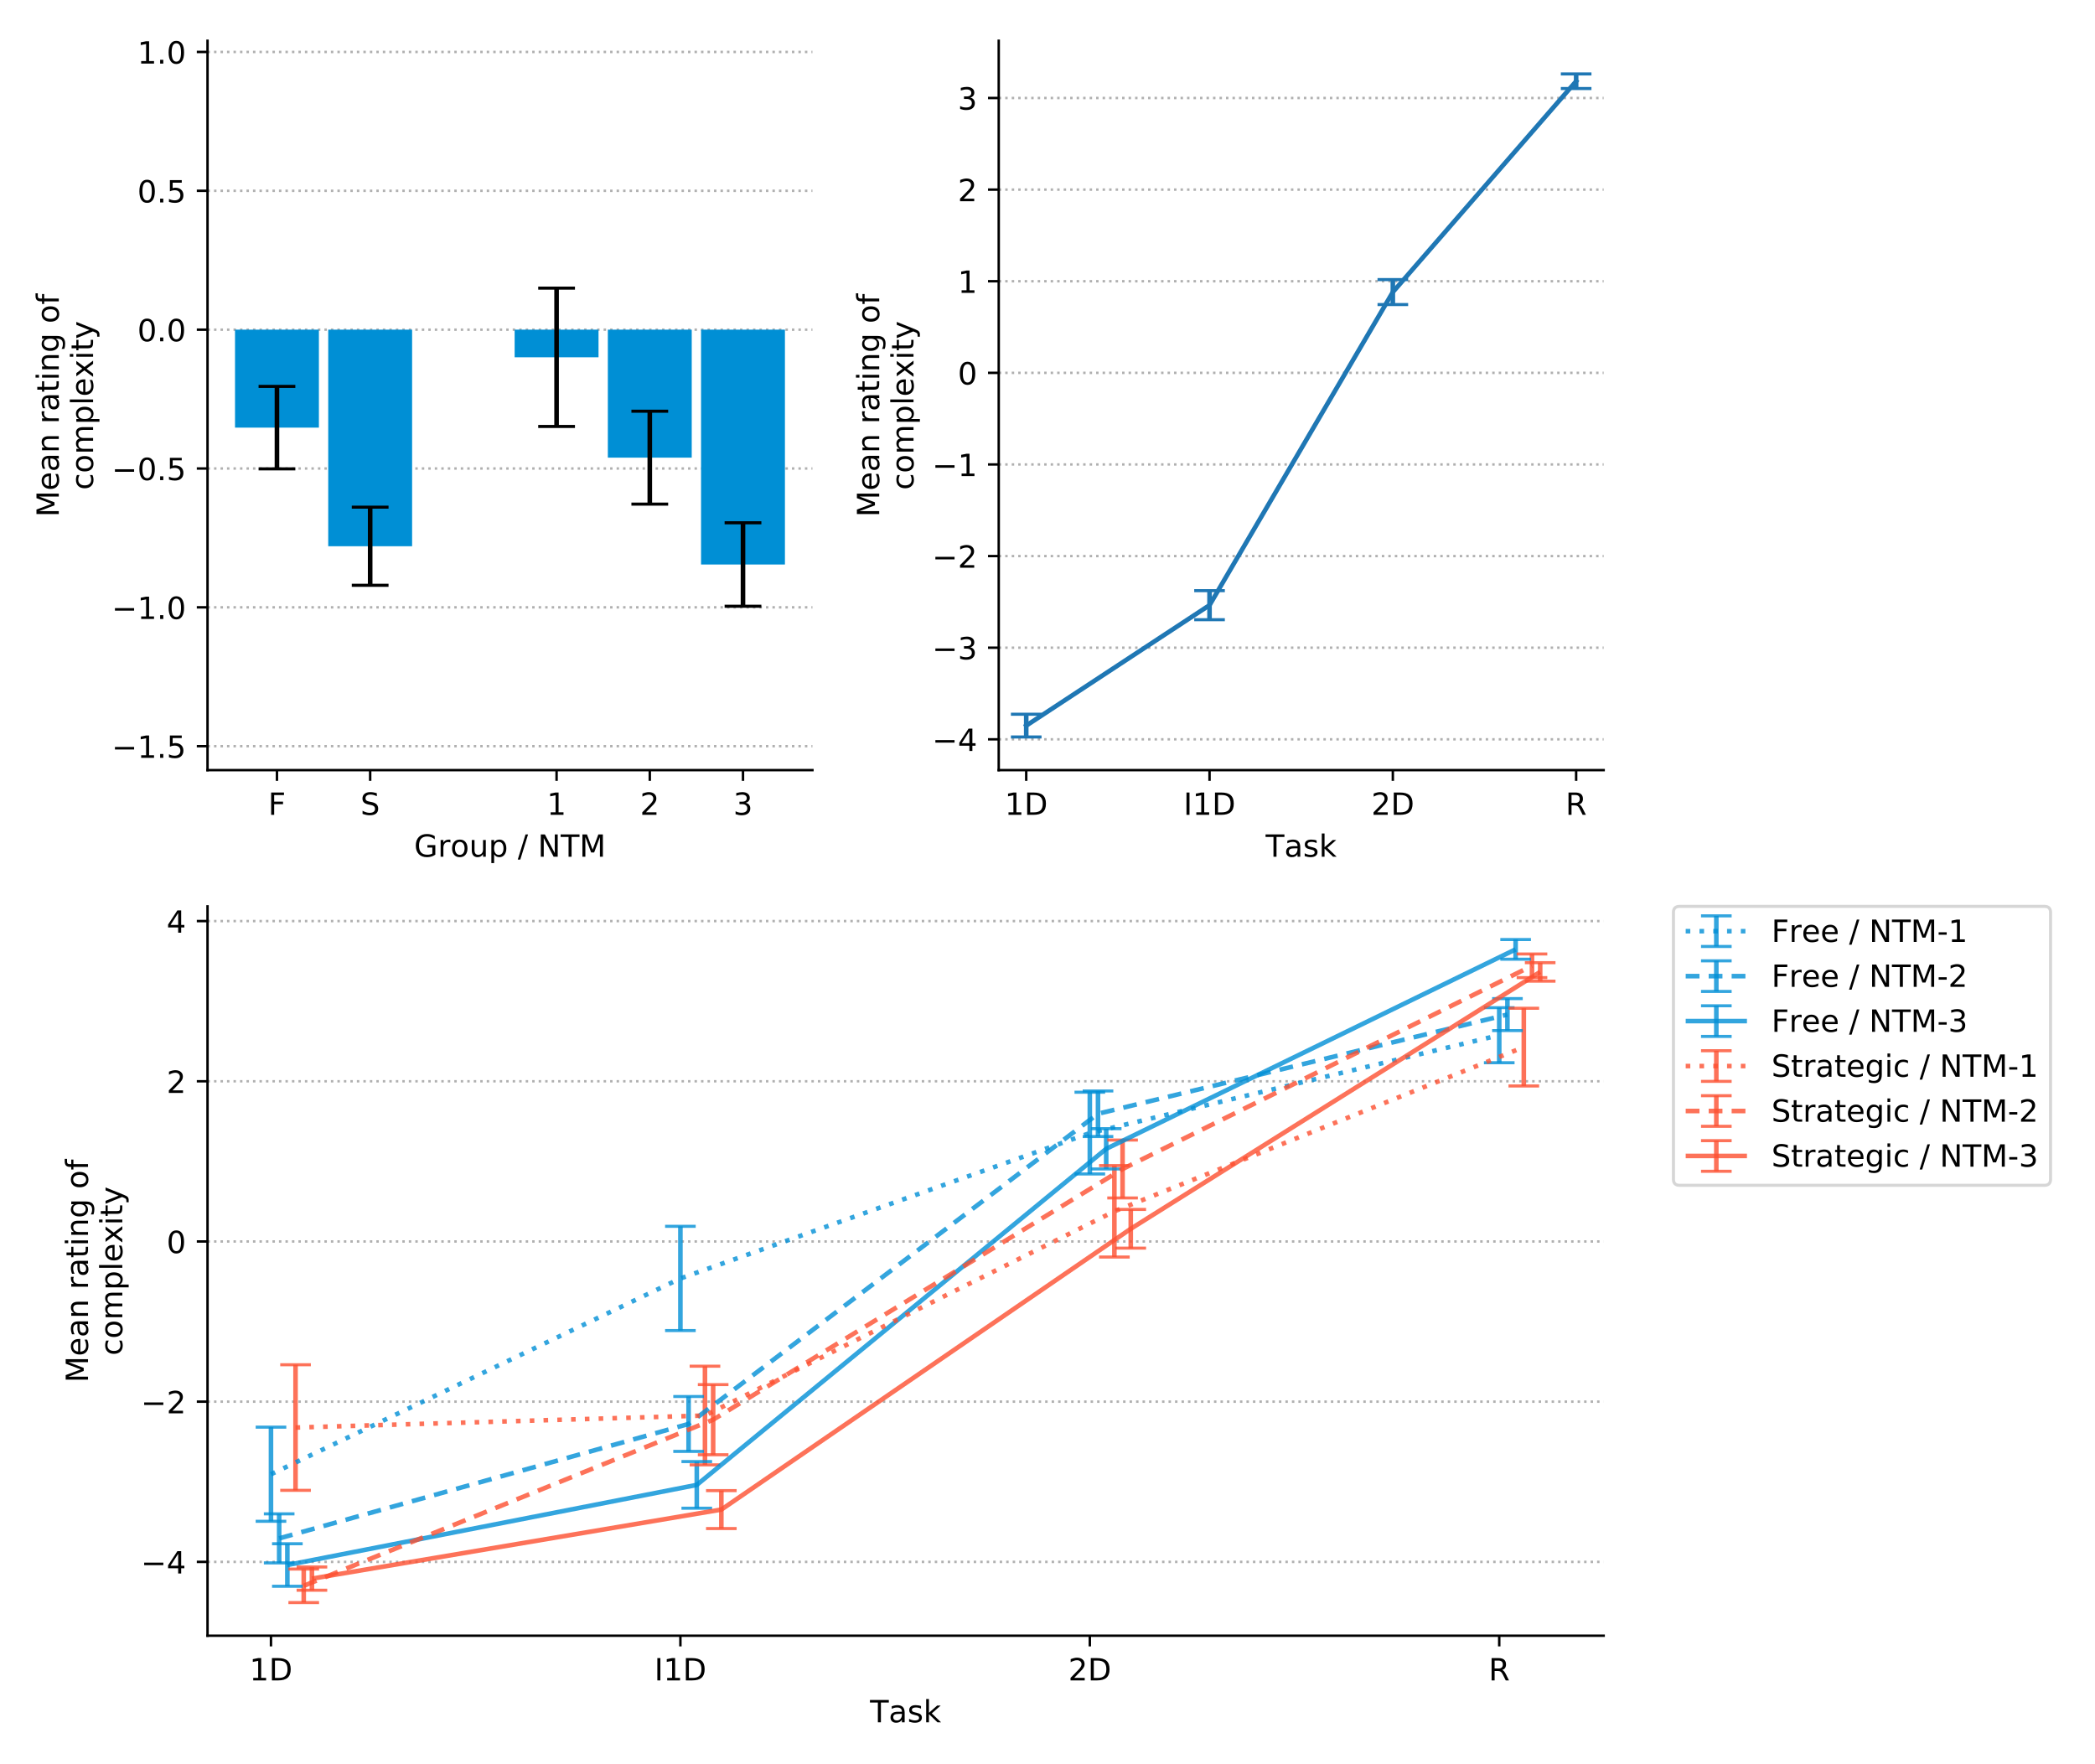 <?xml version="1.0" encoding="utf-8" standalone="no"?>
<!DOCTYPE svg PUBLIC "-//W3C//DTD SVG 1.1//EN"
  "http://www.w3.org/Graphics/SVG/1.1/DTD/svg11.dtd">
<!-- Created with matplotlib (https://matplotlib.org/) -->
<svg height="576pt" version="1.1" viewBox="0 0 684 576" width="684pt" xmlns="http://www.w3.org/2000/svg" xmlns:xlink="http://www.w3.org/1999/xlink">
 <defs>
  <style type="text/css">
*{stroke-linecap:butt;stroke-linejoin:round;}
  </style>
 </defs>
 <g id="figure_1">
  <g id="patch_1">
   <path d="M 0 576
L 684 576
L 684 0
L 0 0
z
" style="fill:#ffffff;"/>
  </g>
  <g id="axes_1">
   <g id="patch_2">
    <path d="M 67.754 251.44
L 265.252 251.44
L 265.252 13.32
L 67.754 13.32
z
" style="fill:#ffffff;"/>
   </g>
   <g id="matplotlib.axis_1">
    <g id="xtick_1">
     <g id="line2d_1">
      <defs>
       <path d="M 0 0
L 0 3.5
" id="mc5c421e199" style="stroke:#000000;stroke-width:0.8;"/>
      </defs>
      <g>
       <use style="stroke:#000000;stroke-width:0.8;" x="90.425" xlink:href="#mc5c421e199" y="251.44"/>
      </g>
     </g>
     <g id="text_1">
      <!-- F -->
      <defs>
       <path d="M 9.812 72.906
L 51.703 72.906
L 51.703 64.594
L 19.672 64.594
L 19.672 43.109
L 48.578 43.109
L 48.578 34.812
L 19.672 34.812
L 19.672 0
L 9.812 0
z
" id="DejaVuSans-70"/>
      </defs>
      <g transform="translate(87.549 266.038)scale(0.1 -0.1)">
       <use xlink:href="#DejaVuSans-70"/>
      </g>
     </g>
    </g>
    <g id="xtick_2">
     <g id="line2d_2">
      <g>
       <use style="stroke:#000000;stroke-width:0.8;" x="120.856" xlink:href="#mc5c421e199" y="251.44"/>
      </g>
     </g>
     <g id="text_2">
      <!-- S -->
      <defs>
       <path d="M 53.516 70.516
L 53.516 60.891
Q 47.906 63.578 42.922 64.891
Q 37.938 66.219 33.297 66.219
Q 25.25 66.219 20.875 63.094
Q 16.5 59.969 16.5 54.203
Q 16.5 49.359 19.406 46.891
Q 22.312 44.438 30.422 42.922
L 36.375 41.703
Q 47.406 39.594 52.656 34.297
Q 57.906 29 57.906 20.125
Q 57.906 9.516 50.797 4.047
Q 43.703 -1.422 29.984 -1.422
Q 24.812 -1.422 18.969 -0.25
Q 13.141 0.922 6.891 3.219
L 6.891 13.375
Q 12.891 10.016 18.656 8.297
Q 24.422 6.594 29.984 6.594
Q 38.422 6.594 43.016 9.906
Q 47.609 13.234 47.609 19.391
Q 47.609 24.75 44.312 27.781
Q 41.016 30.812 33.5 32.328
L 27.484 33.5
Q 16.453 35.688 11.516 40.375
Q 6.594 45.062 6.594 53.422
Q 6.594 63.094 13.406 68.656
Q 20.219 74.219 32.172 74.219
Q 37.312 74.219 42.625 73.281
Q 47.953 72.359 53.516 70.516
z
" id="DejaVuSans-83"/>
      </defs>
      <g transform="translate(117.682 266.038)scale(0.1 -0.1)">
       <use xlink:href="#DejaVuSans-83"/>
      </g>
     </g>
    </g>
    <g id="xtick_3">
     <g id="line2d_3">
      <g>
       <use style="stroke:#000000;stroke-width:0.8;" x="181.719" xlink:href="#mc5c421e199" y="251.44"/>
      </g>
     </g>
     <g id="text_3">
      <!-- 1 -->
      <defs>
       <path d="M 12.406 8.297
L 28.516 8.297
L 28.516 63.922
L 10.984 60.406
L 10.984 69.391
L 28.422 72.906
L 38.281 72.906
L 38.281 8.297
L 54.391 8.297
L 54.391 0
L 12.406 0
z
" id="DejaVuSans-49"/>
      </defs>
      <g transform="translate(178.538 266.038)scale(0.1 -0.1)">
       <use xlink:href="#DejaVuSans-49"/>
      </g>
     </g>
    </g>
    <g id="xtick_4">
     <g id="line2d_4">
      <g>
       <use style="stroke:#000000;stroke-width:0.8;" x="212.15" xlink:href="#mc5c421e199" y="251.44"/>
      </g>
     </g>
     <g id="text_4">
      <!-- 2 -->
      <defs>
       <path d="M 19.188 8.297
L 53.609 8.297
L 53.609 0
L 7.328 0
L 7.328 8.297
Q 12.938 14.109 22.625 23.891
Q 32.328 33.688 34.812 36.531
Q 39.547 41.844 41.422 45.531
Q 43.312 49.219 43.312 52.781
Q 43.312 58.594 39.234 62.25
Q 35.156 65.922 28.609 65.922
Q 23.969 65.922 18.812 64.312
Q 13.672 62.703 7.812 59.422
L 7.812 69.391
Q 13.766 71.781 18.938 73
Q 24.125 74.219 28.422 74.219
Q 39.75 74.219 46.484 68.547
Q 53.219 62.891 53.219 53.422
Q 53.219 48.922 51.531 44.891
Q 49.859 40.875 45.406 35.406
Q 44.188 33.984 37.641 27.219
Q 31.109 20.453 19.188 8.297
z
" id="DejaVuSans-50"/>
      </defs>
      <g transform="translate(208.969 266.038)scale(0.1 -0.1)">
       <use xlink:href="#DejaVuSans-50"/>
      </g>
     </g>
    </g>
    <g id="xtick_5">
     <g id="line2d_5">
      <g>
       <use style="stroke:#000000;stroke-width:0.8;" x="242.581" xlink:href="#mc5c421e199" y="251.44"/>
      </g>
     </g>
     <g id="text_5">
      <!-- 3 -->
      <defs>
       <path d="M 40.578 39.312
Q 47.656 37.797 51.625 33
Q 55.609 28.219 55.609 21.188
Q 55.609 10.406 48.188 4.484
Q 40.766 -1.422 27.094 -1.422
Q 22.516 -1.422 17.656 -0.516
Q 12.797 0.391 7.625 2.203
L 7.625 11.719
Q 11.719 9.328 16.594 8.109
Q 21.484 6.891 26.812 6.891
Q 36.078 6.891 40.938 10.547
Q 45.797 14.203 45.797 21.188
Q 45.797 27.641 41.281 31.266
Q 36.766 34.906 28.719 34.906
L 20.219 34.906
L 20.219 43.016
L 29.109 43.016
Q 36.375 43.016 40.234 45.922
Q 44.094 48.828 44.094 54.297
Q 44.094 59.906 40.109 62.906
Q 36.141 65.922 28.719 65.922
Q 24.656 65.922 20.016 65.031
Q 15.375 64.156 9.812 62.312
L 9.812 71.094
Q 15.438 72.656 20.344 73.438
Q 25.25 74.219 29.594 74.219
Q 40.828 74.219 47.359 69.109
Q 53.906 64.016 53.906 55.328
Q 53.906 49.266 50.438 45.094
Q 46.969 40.922 40.578 39.312
z
" id="DejaVuSans-51"/>
      </defs>
      <g transform="translate(239.4 266.038)scale(0.1 -0.1)">
       <use xlink:href="#DejaVuSans-51"/>
      </g>
     </g>
    </g>
    <g id="text_6">
     <!-- Group / NTM -->
     <defs>
      <path d="M 59.516 10.406
L 59.516 29.984
L 43.406 29.984
L 43.406 38.094
L 69.281 38.094
L 69.281 6.781
Q 63.578 2.734 56.688 0.656
Q 49.812 -1.422 42 -1.422
Q 24.906 -1.422 15.25 8.562
Q 5.609 18.562 5.609 36.375
Q 5.609 54.25 15.25 64.234
Q 24.906 74.219 42 74.219
Q 49.125 74.219 55.547 72.453
Q 61.969 70.703 67.391 67.281
L 67.391 56.781
Q 61.922 61.422 55.766 63.766
Q 49.609 66.109 42.828 66.109
Q 29.438 66.109 22.719 58.641
Q 16.016 51.172 16.016 36.375
Q 16.016 21.625 22.719 14.156
Q 29.438 6.688 42.828 6.688
Q 48.047 6.688 52.141 7.594
Q 56.25 8.5 59.516 10.406
z
" id="DejaVuSans-71"/>
      <path d="M 41.109 46.297
Q 39.594 47.172 37.812 47.578
Q 36.031 48 33.891 48
Q 26.266 48 22.188 43.047
Q 18.109 38.094 18.109 28.812
L 18.109 0
L 9.078 0
L 9.078 54.688
L 18.109 54.688
L 18.109 46.188
Q 20.953 51.172 25.484 53.578
Q 30.031 56 36.531 56
Q 37.453 56 38.578 55.875
Q 39.703 55.766 41.062 55.516
z
" id="DejaVuSans-114"/>
      <path d="M 30.609 48.391
Q 23.391 48.391 19.188 42.75
Q 14.984 37.109 14.984 27.297
Q 14.984 17.484 19.156 11.844
Q 23.344 6.203 30.609 6.203
Q 37.797 6.203 41.984 11.859
Q 46.188 17.531 46.188 27.297
Q 46.188 37.016 41.984 42.703
Q 37.797 48.391 30.609 48.391
z
M 30.609 56
Q 42.328 56 49.016 48.375
Q 55.719 40.766 55.719 27.297
Q 55.719 13.875 49.016 6.219
Q 42.328 -1.422 30.609 -1.422
Q 18.844 -1.422 12.172 6.219
Q 5.516 13.875 5.516 27.297
Q 5.516 40.766 12.172 48.375
Q 18.844 56 30.609 56
z
" id="DejaVuSans-111"/>
      <path d="M 8.5 21.578
L 8.5 54.688
L 17.484 54.688
L 17.484 21.922
Q 17.484 14.156 20.5 10.266
Q 23.531 6.391 29.594 6.391
Q 36.859 6.391 41.078 11.031
Q 45.312 15.672 45.312 23.688
L 45.312 54.688
L 54.297 54.688
L 54.297 0
L 45.312 0
L 45.312 8.406
Q 42.047 3.422 37.719 1
Q 33.406 -1.422 27.688 -1.422
Q 18.266 -1.422 13.375 4.438
Q 8.5 10.297 8.5 21.578
z
M 31.109 56
z
" id="DejaVuSans-117"/>
      <path d="M 18.109 8.203
L 18.109 -20.797
L 9.078 -20.797
L 9.078 54.688
L 18.109 54.688
L 18.109 46.391
Q 20.953 51.266 25.266 53.625
Q 29.594 56 35.594 56
Q 45.562 56 51.781 48.094
Q 58.016 40.188 58.016 27.297
Q 58.016 14.406 51.781 6.484
Q 45.562 -1.422 35.594 -1.422
Q 29.594 -1.422 25.266 0.953
Q 20.953 3.328 18.109 8.203
z
M 48.688 27.297
Q 48.688 37.203 44.609 42.844
Q 40.531 48.484 33.406 48.484
Q 26.266 48.484 22.188 42.844
Q 18.109 37.203 18.109 27.297
Q 18.109 17.391 22.188 11.75
Q 26.266 6.109 33.406 6.109
Q 40.531 6.109 44.609 11.75
Q 48.688 17.391 48.688 27.297
z
" id="DejaVuSans-112"/>
      <path id="DejaVuSans-32"/>
      <path d="M 25.391 72.906
L 33.688 72.906
L 8.297 -9.281
L 0 -9.281
z
" id="DejaVuSans-47"/>
      <path d="M 9.812 72.906
L 23.094 72.906
L 55.422 11.922
L 55.422 72.906
L 64.984 72.906
L 64.984 0
L 51.703 0
L 19.391 60.984
L 19.391 0
L 9.812 0
z
" id="DejaVuSans-78"/>
      <path d="M -0.297 72.906
L 61.375 72.906
L 61.375 64.594
L 35.5 64.594
L 35.5 0
L 25.594 0
L 25.594 64.594
L -0.297 64.594
z
" id="DejaVuSans-84"/>
      <path d="M 9.812 72.906
L 24.516 72.906
L 43.109 23.297
L 61.812 72.906
L 76.516 72.906
L 76.516 0
L 66.891 0
L 66.891 64.016
L 48.094 14.016
L 38.188 14.016
L 19.391 64.016
L 19.391 0
L 9.812 0
z
" id="DejaVuSans-77"/>
     </defs>
     <g transform="translate(135.202 279.717)scale(0.1 -0.1)">
      <use xlink:href="#DejaVuSans-71"/>
      <use x="77.49" xlink:href="#DejaVuSans-114"/>
      <use x="118.572" xlink:href="#DejaVuSans-111"/>
      <use x="179.754" xlink:href="#DejaVuSans-117"/>
      <use x="243.133" xlink:href="#DejaVuSans-112"/>
      <use x="306.609" xlink:href="#DejaVuSans-32"/>
      <use x="338.396" xlink:href="#DejaVuSans-47"/>
      <use x="372.088" xlink:href="#DejaVuSans-32"/>
      <use x="403.875" xlink:href="#DejaVuSans-78"/>
      <use x="478.68" xlink:href="#DejaVuSans-84"/>
      <use x="539.764" xlink:href="#DejaVuSans-77"/>
     </g>
    </g>
   </g>
   <g id="matplotlib.axis_2">
    <g id="ytick_1">
     <g id="line2d_6">
      <path clip-path="url(#pdd937aad44)" d="M 67.754 243.622
L 265.252 243.622
" style="fill:none;stroke:#b0b0b0;stroke-dasharray:0.8,1.32;stroke-dashoffset:0;stroke-width:0.8;"/>
     </g>
     <g id="line2d_7">
      <defs>
       <path d="M 0 0
L -3.5 0
" id="m8a8e2e6f37" style="stroke:#000000;stroke-width:0.8;"/>
      </defs>
      <g>
       <use style="stroke:#000000;stroke-width:0.8;" x="67.754" xlink:href="#m8a8e2e6f37" y="243.622"/>
      </g>
     </g>
     <g id="text_7">
      <!-- −1.5 -->
      <defs>
       <path d="M 10.594 35.5
L 73.188 35.5
L 73.188 27.203
L 10.594 27.203
z
" id="DejaVuSans-8722"/>
       <path d="M 10.688 12.406
L 21 12.406
L 21 0
L 10.688 0
z
" id="DejaVuSans-46"/>
       <path d="M 10.797 72.906
L 49.516 72.906
L 49.516 64.594
L 19.828 64.594
L 19.828 46.734
Q 21.969 47.469 24.109 47.828
Q 26.266 48.188 28.422 48.188
Q 40.625 48.188 47.75 41.5
Q 54.891 34.812 54.891 23.391
Q 54.891 11.625 47.562 5.094
Q 40.234 -1.422 26.906 -1.422
Q 22.312 -1.422 17.547 -0.641
Q 12.797 0.141 7.719 1.703
L 7.719 11.625
Q 12.109 9.234 16.797 8.062
Q 21.484 6.891 26.703 6.891
Q 35.156 6.891 40.078 11.328
Q 45.016 15.766 45.016 23.391
Q 45.016 31 40.078 35.438
Q 35.156 39.891 26.703 39.891
Q 22.75 39.891 18.812 39.016
Q 14.891 38.141 10.797 36.281
z
" id="DejaVuSans-53"/>
      </defs>
      <g transform="translate(36.471 247.422)scale(0.1 -0.1)">
       <use xlink:href="#DejaVuSans-8722"/>
       <use x="83.789" xlink:href="#DejaVuSans-49"/>
       <use x="147.412" xlink:href="#DejaVuSans-46"/>
       <use x="179.199" xlink:href="#DejaVuSans-53"/>
      </g>
     </g>
    </g>
    <g id="ytick_2">
     <g id="line2d_8">
      <path clip-path="url(#pdd937aad44)" d="M 67.754 198.291
L 265.252 198.291
" style="fill:none;stroke:#b0b0b0;stroke-dasharray:0.8,1.32;stroke-dashoffset:0;stroke-width:0.8;"/>
     </g>
     <g id="line2d_9">
      <g>
       <use style="stroke:#000000;stroke-width:0.8;" x="67.754" xlink:href="#m8a8e2e6f37" y="198.291"/>
      </g>
     </g>
     <g id="text_8">
      <!-- −1.0 -->
      <defs>
       <path d="M 31.781 66.406
Q 24.172 66.406 20.328 58.906
Q 16.5 51.422 16.5 36.375
Q 16.5 21.391 20.328 13.891
Q 24.172 6.391 31.781 6.391
Q 39.453 6.391 43.281 13.891
Q 47.125 21.391 47.125 36.375
Q 47.125 51.422 43.281 58.906
Q 39.453 66.406 31.781 66.406
z
M 31.781 74.219
Q 44.047 74.219 50.516 64.516
Q 56.984 54.828 56.984 36.375
Q 56.984 17.969 50.516 8.266
Q 44.047 -1.422 31.781 -1.422
Q 19.531 -1.422 13.062 8.266
Q 6.594 17.969 6.594 36.375
Q 6.594 54.828 13.062 64.516
Q 19.531 74.219 31.781 74.219
z
" id="DejaVuSans-48"/>
      </defs>
      <g transform="translate(36.471 202.09)scale(0.1 -0.1)">
       <use xlink:href="#DejaVuSans-8722"/>
       <use x="83.789" xlink:href="#DejaVuSans-49"/>
       <use x="147.412" xlink:href="#DejaVuSans-46"/>
       <use x="179.199" xlink:href="#DejaVuSans-48"/>
      </g>
     </g>
    </g>
    <g id="ytick_3">
     <g id="line2d_10">
      <path clip-path="url(#pdd937aad44)" d="M 67.754 152.959
L 265.252 152.959
" style="fill:none;stroke:#b0b0b0;stroke-dasharray:0.8,1.32;stroke-dashoffset:0;stroke-width:0.8;"/>
     </g>
     <g id="line2d_11">
      <g>
       <use style="stroke:#000000;stroke-width:0.8;" x="67.754" xlink:href="#m8a8e2e6f37" y="152.959"/>
      </g>
     </g>
     <g id="text_9">
      <!-- −0.5 -->
      <g transform="translate(36.471 156.759)scale(0.1 -0.1)">
       <use xlink:href="#DejaVuSans-8722"/>
       <use x="83.789" xlink:href="#DejaVuSans-48"/>
       <use x="147.412" xlink:href="#DejaVuSans-46"/>
       <use x="179.199" xlink:href="#DejaVuSans-53"/>
      </g>
     </g>
    </g>
    <g id="ytick_4">
     <g id="line2d_12">
      <path clip-path="url(#pdd937aad44)" d="M 67.754 107.628
L 265.252 107.628
" style="fill:none;stroke:#b0b0b0;stroke-dasharray:0.8,1.32;stroke-dashoffset:0;stroke-width:0.8;"/>
     </g>
     <g id="line2d_13">
      <g>
       <use style="stroke:#000000;stroke-width:0.8;" x="67.754" xlink:href="#m8a8e2e6f37" y="107.628"/>
      </g>
     </g>
     <g id="text_10">
      <!-- 0.0 -->
      <g transform="translate(44.851 111.427)scale(0.1 -0.1)">
       <use xlink:href="#DejaVuSans-48"/>
       <use x="63.623" xlink:href="#DejaVuSans-46"/>
       <use x="95.41" xlink:href="#DejaVuSans-48"/>
      </g>
     </g>
    </g>
    <g id="ytick_5">
     <g id="line2d_14">
      <path clip-path="url(#pdd937aad44)" d="M 67.754 62.296
L 265.252 62.296
" style="fill:none;stroke:#b0b0b0;stroke-dasharray:0.8,1.32;stroke-dashoffset:0;stroke-width:0.8;"/>
     </g>
     <g id="line2d_15">
      <g>
       <use style="stroke:#000000;stroke-width:0.8;" x="67.754" xlink:href="#m8a8e2e6f37" y="62.296"/>
      </g>
     </g>
     <g id="text_11">
      <!-- 0.5 -->
      <g transform="translate(44.851 66.096)scale(0.1 -0.1)">
       <use xlink:href="#DejaVuSans-48"/>
       <use x="63.623" xlink:href="#DejaVuSans-46"/>
       <use x="95.41" xlink:href="#DejaVuSans-53"/>
      </g>
     </g>
    </g>
    <g id="ytick_6">
     <g id="line2d_16">
      <path clip-path="url(#pdd937aad44)" d="M 67.754 16.965
L 265.252 16.965
" style="fill:none;stroke:#b0b0b0;stroke-dasharray:0.8,1.32;stroke-dashoffset:0;stroke-width:0.8;"/>
     </g>
     <g id="line2d_17">
      <g>
       <use style="stroke:#000000;stroke-width:0.8;" x="67.754" xlink:href="#m8a8e2e6f37" y="16.965"/>
      </g>
     </g>
     <g id="text_12">
      <!-- 1.0 -->
      <g transform="translate(44.851 20.764)scale(0.1 -0.1)">
       <use xlink:href="#DejaVuSans-49"/>
       <use x="63.623" xlink:href="#DejaVuSans-46"/>
       <use x="95.41" xlink:href="#DejaVuSans-48"/>
      </g>
     </g>
    </g>
    <g id="text_13">
     <!-- Mean rating of -->
     <defs>
      <path d="M 56.203 29.594
L 56.203 25.203
L 14.891 25.203
Q 15.484 15.922 20.484 11.062
Q 25.484 6.203 34.422 6.203
Q 39.594 6.203 44.453 7.469
Q 49.312 8.734 54.109 11.281
L 54.109 2.781
Q 49.266 0.734 44.188 -0.344
Q 39.109 -1.422 33.891 -1.422
Q 20.797 -1.422 13.156 6.188
Q 5.516 13.812 5.516 26.812
Q 5.516 40.234 12.766 48.109
Q 20.016 56 32.328 56
Q 43.359 56 49.781 48.891
Q 56.203 41.797 56.203 29.594
z
M 47.219 32.234
Q 47.125 39.594 43.094 43.984
Q 39.062 48.391 32.422 48.391
Q 24.906 48.391 20.391 44.141
Q 15.875 39.891 15.188 32.172
z
" id="DejaVuSans-101"/>
      <path d="M 34.281 27.484
Q 23.391 27.484 19.188 25
Q 14.984 22.516 14.984 16.5
Q 14.984 11.719 18.141 8.906
Q 21.297 6.109 26.703 6.109
Q 34.188 6.109 38.703 11.406
Q 43.219 16.703 43.219 25.484
L 43.219 27.484
z
M 52.203 31.203
L 52.203 0
L 43.219 0
L 43.219 8.297
Q 40.141 3.328 35.547 0.953
Q 30.953 -1.422 24.312 -1.422
Q 15.922 -1.422 10.953 3.297
Q 6 8.016 6 15.922
Q 6 25.141 12.172 29.828
Q 18.359 34.516 30.609 34.516
L 43.219 34.516
L 43.219 35.406
Q 43.219 41.609 39.141 45
Q 35.062 48.391 27.688 48.391
Q 23 48.391 18.547 47.266
Q 14.109 46.141 10.016 43.891
L 10.016 52.203
Q 14.938 54.109 19.578 55.047
Q 24.219 56 28.609 56
Q 40.484 56 46.344 49.844
Q 52.203 43.703 52.203 31.203
z
" id="DejaVuSans-97"/>
      <path d="M 54.891 33.016
L 54.891 0
L 45.906 0
L 45.906 32.719
Q 45.906 40.484 42.875 44.328
Q 39.844 48.188 33.797 48.188
Q 26.516 48.188 22.312 43.547
Q 18.109 38.922 18.109 30.906
L 18.109 0
L 9.078 0
L 9.078 54.688
L 18.109 54.688
L 18.109 46.188
Q 21.344 51.125 25.703 53.562
Q 30.078 56 35.797 56
Q 45.219 56 50.047 50.172
Q 54.891 44.344 54.891 33.016
z
" id="DejaVuSans-110"/>
      <path d="M 18.312 70.219
L 18.312 54.688
L 36.812 54.688
L 36.812 47.703
L 18.312 47.703
L 18.312 18.016
Q 18.312 11.328 20.141 9.422
Q 21.969 7.516 27.594 7.516
L 36.812 7.516
L 36.812 0
L 27.594 0
Q 17.188 0 13.234 3.875
Q 9.281 7.766 9.281 18.016
L 9.281 47.703
L 2.688 47.703
L 2.688 54.688
L 9.281 54.688
L 9.281 70.219
z
" id="DejaVuSans-116"/>
      <path d="M 9.422 54.688
L 18.406 54.688
L 18.406 0
L 9.422 0
z
M 9.422 75.984
L 18.406 75.984
L 18.406 64.594
L 9.422 64.594
z
" id="DejaVuSans-105"/>
      <path d="M 45.406 27.984
Q 45.406 37.75 41.375 43.109
Q 37.359 48.484 30.078 48.484
Q 22.859 48.484 18.828 43.109
Q 14.797 37.75 14.797 27.984
Q 14.797 18.266 18.828 12.891
Q 22.859 7.516 30.078 7.516
Q 37.359 7.516 41.375 12.891
Q 45.406 18.266 45.406 27.984
z
M 54.391 6.781
Q 54.391 -7.172 48.188 -13.984
Q 42 -20.797 29.203 -20.797
Q 24.469 -20.797 20.266 -20.094
Q 16.062 -19.391 12.109 -17.922
L 12.109 -9.188
Q 16.062 -11.328 19.922 -12.344
Q 23.781 -13.375 27.781 -13.375
Q 36.625 -13.375 41.016 -8.766
Q 45.406 -4.156 45.406 5.172
L 45.406 9.625
Q 42.625 4.781 38.281 2.391
Q 33.938 0 27.875 0
Q 17.828 0 11.672 7.656
Q 5.516 15.328 5.516 27.984
Q 5.516 40.672 11.672 48.328
Q 17.828 56 27.875 56
Q 33.938 56 38.281 53.609
Q 42.625 51.219 45.406 46.391
L 45.406 54.688
L 54.391 54.688
z
" id="DejaVuSans-103"/>
      <path d="M 37.109 75.984
L 37.109 68.5
L 28.516 68.5
Q 23.688 68.5 21.797 66.547
Q 19.922 64.594 19.922 59.516
L 19.922 54.688
L 34.719 54.688
L 34.719 47.703
L 19.922 47.703
L 19.922 0
L 10.891 0
L 10.891 47.703
L 2.297 47.703
L 2.297 54.688
L 10.891 54.688
L 10.891 58.5
Q 10.891 67.625 15.141 71.797
Q 19.391 75.984 28.609 75.984
z
" id="DejaVuSans-102"/>
     </defs>
     <g transform="translate(19.194 168.813)rotate(-90)scale(0.1 -0.1)">
      <use xlink:href="#DejaVuSans-77"/>
      <use x="86.279" xlink:href="#DejaVuSans-101"/>
      <use x="147.803" xlink:href="#DejaVuSans-97"/>
      <use x="209.082" xlink:href="#DejaVuSans-110"/>
      <use x="272.461" xlink:href="#DejaVuSans-32"/>
      <use x="304.248" xlink:href="#DejaVuSans-114"/>
      <use x="345.361" xlink:href="#DejaVuSans-97"/>
      <use x="406.641" xlink:href="#DejaVuSans-116"/>
      <use x="445.85" xlink:href="#DejaVuSans-105"/>
      <use x="473.633" xlink:href="#DejaVuSans-110"/>
      <use x="537.012" xlink:href="#DejaVuSans-103"/>
      <use x="600.488" xlink:href="#DejaVuSans-32"/>
      <use x="632.275" xlink:href="#DejaVuSans-111"/>
      <use x="693.457" xlink:href="#DejaVuSans-102"/>
     </g>
     <!-- complexity -->
     <defs>
      <path d="M 48.781 52.594
L 48.781 44.188
Q 44.969 46.297 41.141 47.344
Q 37.312 48.391 33.406 48.391
Q 24.656 48.391 19.812 42.844
Q 14.984 37.312 14.984 27.297
Q 14.984 17.281 19.812 11.734
Q 24.656 6.203 33.406 6.203
Q 37.312 6.203 41.141 7.25
Q 44.969 8.297 48.781 10.406
L 48.781 2.094
Q 45.016 0.344 40.984 -0.531
Q 36.969 -1.422 32.422 -1.422
Q 20.062 -1.422 12.781 6.344
Q 5.516 14.109 5.516 27.297
Q 5.516 40.672 12.859 48.328
Q 20.219 56 33.016 56
Q 37.156 56 41.109 55.141
Q 45.062 54.297 48.781 52.594
z
" id="DejaVuSans-99"/>
      <path d="M 52 44.188
Q 55.375 50.25 60.062 53.125
Q 64.75 56 71.094 56
Q 79.641 56 84.281 50.016
Q 88.922 44.047 88.922 33.016
L 88.922 0
L 79.891 0
L 79.891 32.719
Q 79.891 40.578 77.094 44.375
Q 74.312 48.188 68.609 48.188
Q 61.625 48.188 57.562 43.547
Q 53.516 38.922 53.516 30.906
L 53.516 0
L 44.484 0
L 44.484 32.719
Q 44.484 40.625 41.703 44.406
Q 38.922 48.188 33.109 48.188
Q 26.219 48.188 22.156 43.531
Q 18.109 38.875 18.109 30.906
L 18.109 0
L 9.078 0
L 9.078 54.688
L 18.109 54.688
L 18.109 46.188
Q 21.188 51.219 25.484 53.609
Q 29.781 56 35.688 56
Q 41.656 56 45.828 52.969
Q 50 49.953 52 44.188
z
" id="DejaVuSans-109"/>
      <path d="M 9.422 75.984
L 18.406 75.984
L 18.406 0
L 9.422 0
z
" id="DejaVuSans-108"/>
      <path d="M 54.891 54.688
L 35.109 28.078
L 55.906 0
L 45.312 0
L 29.391 21.484
L 13.484 0
L 2.875 0
L 24.125 28.609
L 4.688 54.688
L 15.281 54.688
L 29.781 35.203
L 44.281 54.688
z
" id="DejaVuSans-120"/>
      <path d="M 32.172 -5.078
Q 28.375 -14.844 24.75 -17.812
Q 21.141 -20.797 15.094 -20.797
L 7.906 -20.797
L 7.906 -13.281
L 13.188 -13.281
Q 16.891 -13.281 18.938 -11.516
Q 21 -9.766 23.484 -3.219
L 25.094 0.875
L 2.984 54.688
L 12.5 54.688
L 29.594 11.922
L 46.688 54.688
L 56.203 54.688
z
" id="DejaVuSans-121"/>
     </defs>
     <g transform="translate(30.392 159.966)rotate(-90)scale(0.1 -0.1)">
      <use xlink:href="#DejaVuSans-99"/>
      <use x="54.98" xlink:href="#DejaVuSans-111"/>
      <use x="116.162" xlink:href="#DejaVuSans-109"/>
      <use x="213.574" xlink:href="#DejaVuSans-112"/>
      <use x="277.051" xlink:href="#DejaVuSans-108"/>
      <use x="304.834" xlink:href="#DejaVuSans-101"/>
      <use x="366.342" xlink:href="#DejaVuSans-120"/>
      <use x="425.521" xlink:href="#DejaVuSans-105"/>
      <use x="453.305" xlink:href="#DejaVuSans-116"/>
      <use x="492.514" xlink:href="#DejaVuSans-121"/>
     </g>
    </g>
   </g>
   <g id="patch_3">
    <path clip-path="url(#pdd937aad44)" d="M 76.731 107.628
L 104.119 107.628
L 104.119 139.617
L 76.731 139.617
z
" style="fill:#008fd5;"/>
   </g>
   <g id="patch_4">
    <path clip-path="url(#pdd937aad44)" d="M 107.162 107.628
L 134.55 107.628
L 134.55 178.34
L 107.162 178.34
z
" style="fill:#008fd5;"/>
   </g>
   <g id="patch_5">
    <path clip-path="url(#pdd937aad44)" d="M 168.025 107.628
L 195.413 107.628
L 195.413 116.653
L 168.025 116.653
z
" style="fill:#008fd5;"/>
   </g>
   <g id="patch_6">
    <path clip-path="url(#pdd937aad44)" d="M 198.456 107.628
L 225.844 107.628
L 225.844 149.417
L 198.456 149.417
z
" style="fill:#008fd5;"/>
   </g>
   <g id="patch_7">
    <path clip-path="url(#pdd937aad44)" d="M 228.887 107.628
L 256.275 107.628
L 256.275 184.307
L 228.887 184.307
z
" style="fill:#008fd5;"/>
   </g>
   <g id="patch_8">
    <path d="M 67.754 251.44
L 67.754 13.32
" style="fill:none;stroke:#000000;stroke-linecap:square;stroke-linejoin:miter;stroke-width:0.8;"/>
   </g>
   <g id="patch_9">
    <path d="M 67.754 251.44
L 265.252 251.44
" style="fill:none;stroke:#000000;stroke-linecap:square;stroke-linejoin:miter;stroke-width:0.8;"/>
   </g>
   <g id="LineCollection_1">
    <path clip-path="url(#pdd937aad44)" d="M 90.425 153.076
L 90.425 126.158
" style="fill:none;stroke:#000000;stroke-width:1.5;"/>
    <path clip-path="url(#pdd937aad44)" d="M 120.856 191.097
L 120.856 165.583
" style="fill:none;stroke:#000000;stroke-width:1.5;"/>
   </g>
   <g id="LineCollection_2">
    <path clip-path="url(#pdd937aad44)" d="M 181.719 139.229
L 181.719 94.076
" style="fill:none;stroke:#000000;stroke-width:1.5;"/>
    <path clip-path="url(#pdd937aad44)" d="M 212.15 164.582
L 212.15 134.252
" style="fill:none;stroke:#000000;stroke-width:1.5;"/>
    <path clip-path="url(#pdd937aad44)" d="M 242.581 197.929
L 242.581 170.684
" style="fill:none;stroke:#000000;stroke-width:1.5;"/>
   </g>
   <g id="line2d_18">
    <defs>
     <path d="M 6 0
L -6 -0
" id="m855e3a094e" style="stroke:#000000;"/>
    </defs>
    <g clip-path="url(#pdd937aad44)">
     <use style="stroke:#000000;" x="90.425" xlink:href="#m855e3a094e" y="153.076"/>
     <use style="stroke:#000000;" x="120.856" xlink:href="#m855e3a094e" y="191.097"/>
    </g>
   </g>
   <g id="line2d_19">
    <g clip-path="url(#pdd937aad44)">
     <use style="stroke:#000000;" x="90.425" xlink:href="#m855e3a094e" y="126.158"/>
     <use style="stroke:#000000;" x="120.856" xlink:href="#m855e3a094e" y="165.583"/>
    </g>
   </g>
   <g id="line2d_20">
    <g clip-path="url(#pdd937aad44)">
     <use style="stroke:#000000;" x="181.719" xlink:href="#m855e3a094e" y="139.229"/>
     <use style="stroke:#000000;" x="212.15" xlink:href="#m855e3a094e" y="164.582"/>
     <use style="stroke:#000000;" x="242.581" xlink:href="#m855e3a094e" y="197.929"/>
    </g>
   </g>
   <g id="line2d_21">
    <g clip-path="url(#pdd937aad44)">
     <use style="stroke:#000000;" x="181.719" xlink:href="#m855e3a094e" y="94.076"/>
     <use style="stroke:#000000;" x="212.15" xlink:href="#m855e3a094e" y="134.252"/>
     <use style="stroke:#000000;" x="242.581" xlink:href="#m855e3a094e" y="170.684"/>
    </g>
   </g>
   <g id="line2d_22"/>
   <g id="line2d_23"/>
  </g>
  <g id="axes_2">
   <g id="patch_10">
    <path d="M 326.077 251.44
L 523.575 251.44
L 523.575 13.32
L 326.077 13.32
z
" style="fill:#ffffff;"/>
   </g>
   <g id="matplotlib.axis_3">
    <g id="xtick_6">
     <g id="line2d_24">
      <g>
       <use style="stroke:#000000;stroke-width:0.8;" x="335.054" xlink:href="#mc5c421e199" y="251.44"/>
      </g>
     </g>
     <g id="text_14">
      <!-- 1D -->
      <defs>
       <path d="M 19.672 64.797
L 19.672 8.109
L 31.594 8.109
Q 46.688 8.109 53.688 14.938
Q 60.688 21.781 60.688 36.531
Q 60.688 51.172 53.688 57.984
Q 46.688 64.797 31.594 64.797
z
M 9.812 72.906
L 30.078 72.906
Q 51.266 72.906 61.172 64.094
Q 71.094 55.281 71.094 36.531
Q 71.094 17.672 61.125 8.828
Q 51.172 0 30.078 0
L 9.812 0
z
" id="DejaVuSans-68"/>
      </defs>
      <g transform="translate(328.022 266.038)scale(0.1 -0.1)">
       <use xlink:href="#DejaVuSans-49"/>
       <use x="63.623" xlink:href="#DejaVuSans-68"/>
      </g>
     </g>
    </g>
    <g id="xtick_7">
     <g id="line2d_25">
      <g>
       <use style="stroke:#000000;stroke-width:0.8;" x="394.902" xlink:href="#mc5c421e199" y="251.44"/>
      </g>
     </g>
     <g id="text_15">
      <!-- I1D -->
      <defs>
       <path d="M 9.812 72.906
L 19.672 72.906
L 19.672 0
L 9.812 0
z
" id="DejaVuSans-73"/>
      </defs>
      <g transform="translate(386.395 266.038)scale(0.1 -0.1)">
       <use xlink:href="#DejaVuSans-73"/>
       <use x="29.492" xlink:href="#DejaVuSans-49"/>
       <use x="93.115" xlink:href="#DejaVuSans-68"/>
      </g>
     </g>
    </g>
    <g id="xtick_8">
     <g id="line2d_26">
      <g>
       <use style="stroke:#000000;stroke-width:0.8;" x="454.75" xlink:href="#mc5c421e199" y="251.44"/>
      </g>
     </g>
     <g id="text_16">
      <!-- 2D -->
      <g transform="translate(447.719 266.038)scale(0.1 -0.1)">
       <use xlink:href="#DejaVuSans-50"/>
       <use x="63.623" xlink:href="#DejaVuSans-68"/>
      </g>
     </g>
    </g>
    <g id="xtick_9">
     <g id="line2d_27">
      <g>
       <use style="stroke:#000000;stroke-width:0.8;" x="514.598" xlink:href="#mc5c421e199" y="251.44"/>
      </g>
     </g>
     <g id="text_17">
      <!-- R -->
      <defs>
       <path d="M 44.391 34.188
Q 47.562 33.109 50.562 29.594
Q 53.562 26.078 56.594 19.922
L 66.609 0
L 56 0
L 46.688 18.703
Q 43.062 26.031 39.672 28.422
Q 36.281 30.812 30.422 30.812
L 19.672 30.812
L 19.672 0
L 9.812 0
L 9.812 72.906
L 32.078 72.906
Q 44.578 72.906 50.734 67.672
Q 56.891 62.453 56.891 51.906
Q 56.891 45.016 53.688 40.469
Q 50.484 35.938 44.391 34.188
z
M 19.672 64.797
L 19.672 38.922
L 32.078 38.922
Q 39.203 38.922 42.844 42.219
Q 46.484 45.516 46.484 51.906
Q 46.484 58.297 42.844 61.547
Q 39.203 64.797 32.078 64.797
z
" id="DejaVuSans-82"/>
      </defs>
      <g transform="translate(511.124 266.038)scale(0.1 -0.1)">
       <use xlink:href="#DejaVuSans-82"/>
      </g>
     </g>
    </g>
    <g id="text_18">
     <!-- Task -->
     <defs>
      <path d="M 44.281 53.078
L 44.281 44.578
Q 40.484 46.531 36.375 47.5
Q 32.281 48.484 27.875 48.484
Q 21.188 48.484 17.844 46.438
Q 14.5 44.391 14.5 40.281
Q 14.5 37.156 16.891 35.375
Q 19.281 33.594 26.516 31.984
L 29.594 31.297
Q 39.156 29.25 43.188 25.516
Q 47.219 21.781 47.219 15.094
Q 47.219 7.469 41.188 3.016
Q 35.156 -1.422 24.609 -1.422
Q 20.219 -1.422 15.453 -0.562
Q 10.688 0.297 5.422 2
L 5.422 11.281
Q 10.406 8.688 15.234 7.391
Q 20.062 6.109 24.812 6.109
Q 31.156 6.109 34.562 8.281
Q 37.984 10.453 37.984 14.406
Q 37.984 18.062 35.516 20.016
Q 33.062 21.969 24.703 23.781
L 21.578 24.516
Q 13.234 26.266 9.516 29.906
Q 5.812 33.547 5.812 39.891
Q 5.812 47.609 11.281 51.797
Q 16.75 56 26.812 56
Q 31.781 56 36.172 55.266
Q 40.578 54.547 44.281 53.078
z
" id="DejaVuSans-115"/>
      <path d="M 9.078 75.984
L 18.109 75.984
L 18.109 31.109
L 44.922 54.688
L 56.391 54.688
L 27.391 29.109
L 57.625 0
L 45.906 0
L 18.109 26.703
L 18.109 0
L 9.078 0
z
" id="DejaVuSans-107"/>
     </defs>
     <g transform="translate(413.22 279.717)scale(0.1 -0.1)">
      <use xlink:href="#DejaVuSans-84"/>
      <use x="60.834" xlink:href="#DejaVuSans-97"/>
      <use x="122.113" xlink:href="#DejaVuSans-115"/>
      <use x="174.213" xlink:href="#DejaVuSans-107"/>
     </g>
    </g>
   </g>
   <g id="matplotlib.axis_4">
    <g id="ytick_7">
     <g id="line2d_28">
      <path clip-path="url(#p6d99e44646)" d="M 326.077 241.379
L 523.575 241.379
" style="fill:none;stroke:#b0b0b0;stroke-dasharray:0.8,1.32;stroke-dashoffset:0;stroke-width:0.8;"/>
     </g>
     <g id="line2d_29">
      <g>
       <use style="stroke:#000000;stroke-width:0.8;" x="326.077" xlink:href="#m8a8e2e6f37" y="241.379"/>
      </g>
     </g>
     <g id="text_19">
      <!-- −4 -->
      <defs>
       <path d="M 37.797 64.312
L 12.891 25.391
L 37.797 25.391
z
M 35.203 72.906
L 47.609 72.906
L 47.609 25.391
L 58.016 25.391
L 58.016 17.188
L 47.609 17.188
L 47.609 0
L 37.797 0
L 37.797 17.188
L 4.891 17.188
L 4.891 26.703
z
" id="DejaVuSans-52"/>
      </defs>
      <g transform="translate(304.334 245.178)scale(0.1 -0.1)">
       <use xlink:href="#DejaVuSans-8722"/>
       <use x="83.789" xlink:href="#DejaVuSans-52"/>
      </g>
     </g>
    </g>
    <g id="ytick_8">
     <g id="line2d_30">
      <path clip-path="url(#p6d99e44646)" d="M 326.077 211.466
L 523.575 211.466
" style="fill:none;stroke:#b0b0b0;stroke-dasharray:0.8,1.32;stroke-dashoffset:0;stroke-width:0.8;"/>
     </g>
     <g id="line2d_31">
      <g>
       <use style="stroke:#000000;stroke-width:0.8;" x="326.077" xlink:href="#m8a8e2e6f37" y="211.466"/>
      </g>
     </g>
     <g id="text_20">
      <!-- −3 -->
      <g transform="translate(304.334 215.265)scale(0.1 -0.1)">
       <use xlink:href="#DejaVuSans-8722"/>
       <use x="83.789" xlink:href="#DejaVuSans-51"/>
      </g>
     </g>
    </g>
    <g id="ytick_9">
     <g id="line2d_32">
      <path clip-path="url(#p6d99e44646)" d="M 326.077 181.553
L 523.575 181.553
" style="fill:none;stroke:#b0b0b0;stroke-dasharray:0.8,1.32;stroke-dashoffset:0;stroke-width:0.8;"/>
     </g>
     <g id="line2d_33">
      <g>
       <use style="stroke:#000000;stroke-width:0.8;" x="326.077" xlink:href="#m8a8e2e6f37" y="181.553"/>
      </g>
     </g>
     <g id="text_21">
      <!-- −2 -->
      <g transform="translate(304.334 185.352)scale(0.1 -0.1)">
       <use xlink:href="#DejaVuSans-8722"/>
       <use x="83.789" xlink:href="#DejaVuSans-50"/>
      </g>
     </g>
    </g>
    <g id="ytick_10">
     <g id="line2d_34">
      <path clip-path="url(#p6d99e44646)" d="M 326.077 151.64
L 523.575 151.64
" style="fill:none;stroke:#b0b0b0;stroke-dasharray:0.8,1.32;stroke-dashoffset:0;stroke-width:0.8;"/>
     </g>
     <g id="line2d_35">
      <g>
       <use style="stroke:#000000;stroke-width:0.8;" x="326.077" xlink:href="#m8a8e2e6f37" y="151.64"/>
      </g>
     </g>
     <g id="text_22">
      <!-- −1 -->
      <g transform="translate(304.334 155.439)scale(0.1 -0.1)">
       <use xlink:href="#DejaVuSans-8722"/>
       <use x="83.789" xlink:href="#DejaVuSans-49"/>
      </g>
     </g>
    </g>
    <g id="ytick_11">
     <g id="line2d_36">
      <path clip-path="url(#p6d99e44646)" d="M 326.077 121.727
L 523.575 121.727
" style="fill:none;stroke:#b0b0b0;stroke-dasharray:0.8,1.32;stroke-dashoffset:0;stroke-width:0.8;"/>
     </g>
     <g id="line2d_37">
      <g>
       <use style="stroke:#000000;stroke-width:0.8;" x="326.077" xlink:href="#m8a8e2e6f37" y="121.727"/>
      </g>
     </g>
     <g id="text_23">
      <!-- 0 -->
      <g transform="translate(312.714 125.526)scale(0.1 -0.1)">
       <use xlink:href="#DejaVuSans-48"/>
      </g>
     </g>
    </g>
    <g id="ytick_12">
     <g id="line2d_38">
      <path clip-path="url(#p6d99e44646)" d="M 326.077 91.814
L 523.575 91.814
" style="fill:none;stroke:#b0b0b0;stroke-dasharray:0.8,1.32;stroke-dashoffset:0;stroke-width:0.8;"/>
     </g>
     <g id="line2d_39">
      <g>
       <use style="stroke:#000000;stroke-width:0.8;" x="326.077" xlink:href="#m8a8e2e6f37" y="91.814"/>
      </g>
     </g>
     <g id="text_24">
      <!-- 1 -->
      <g transform="translate(312.714 95.613)scale(0.1 -0.1)">
       <use xlink:href="#DejaVuSans-49"/>
      </g>
     </g>
    </g>
    <g id="ytick_13">
     <g id="line2d_40">
      <path clip-path="url(#p6d99e44646)" d="M 326.077 61.901
L 523.575 61.901
" style="fill:none;stroke:#b0b0b0;stroke-dasharray:0.8,1.32;stroke-dashoffset:0;stroke-width:0.8;"/>
     </g>
     <g id="line2d_41">
      <g>
       <use style="stroke:#000000;stroke-width:0.8;" x="326.077" xlink:href="#m8a8e2e6f37" y="61.901"/>
      </g>
     </g>
     <g id="text_25">
      <!-- 2 -->
      <g transform="translate(312.714 65.7)scale(0.1 -0.1)">
       <use xlink:href="#DejaVuSans-50"/>
      </g>
     </g>
    </g>
    <g id="ytick_14">
     <g id="line2d_42">
      <path clip-path="url(#p6d99e44646)" d="M 326.077 31.988
L 523.575 31.988
" style="fill:none;stroke:#b0b0b0;stroke-dasharray:0.8,1.32;stroke-dashoffset:0;stroke-width:0.8;"/>
     </g>
     <g id="line2d_43">
      <g>
       <use style="stroke:#000000;stroke-width:0.8;" x="326.077" xlink:href="#m8a8e2e6f37" y="31.988"/>
      </g>
     </g>
     <g id="text_26">
      <!-- 3 -->
      <g transform="translate(312.714 35.787)scale(0.1 -0.1)">
       <use xlink:href="#DejaVuSans-51"/>
      </g>
     </g>
    </g>
    <g id="text_27">
     <!-- Mean rating of -->
     <g transform="translate(287.057 168.813)rotate(-90)scale(0.1 -0.1)">
      <use xlink:href="#DejaVuSans-77"/>
      <use x="86.279" xlink:href="#DejaVuSans-101"/>
      <use x="147.803" xlink:href="#DejaVuSans-97"/>
      <use x="209.082" xlink:href="#DejaVuSans-110"/>
      <use x="272.461" xlink:href="#DejaVuSans-32"/>
      <use x="304.248" xlink:href="#DejaVuSans-114"/>
      <use x="345.361" xlink:href="#DejaVuSans-97"/>
      <use x="406.641" xlink:href="#DejaVuSans-116"/>
      <use x="445.85" xlink:href="#DejaVuSans-105"/>
      <use x="473.633" xlink:href="#DejaVuSans-110"/>
      <use x="537.012" xlink:href="#DejaVuSans-103"/>
      <use x="600.488" xlink:href="#DejaVuSans-32"/>
      <use x="632.275" xlink:href="#DejaVuSans-111"/>
      <use x="693.457" xlink:href="#DejaVuSans-102"/>
     </g>
     <!-- complexity -->
     <g transform="translate(298.255 159.966)rotate(-90)scale(0.1 -0.1)">
      <use xlink:href="#DejaVuSans-99"/>
      <use x="54.98" xlink:href="#DejaVuSans-111"/>
      <use x="116.162" xlink:href="#DejaVuSans-109"/>
      <use x="213.574" xlink:href="#DejaVuSans-112"/>
      <use x="277.051" xlink:href="#DejaVuSans-108"/>
      <use x="304.834" xlink:href="#DejaVuSans-101"/>
      <use x="366.342" xlink:href="#DejaVuSans-120"/>
      <use x="425.521" xlink:href="#DejaVuSans-105"/>
      <use x="453.305" xlink:href="#DejaVuSans-116"/>
      <use x="492.514" xlink:href="#DejaVuSans-121"/>
     </g>
    </g>
   </g>
   <g id="LineCollection_3">
    <path clip-path="url(#p6d99e44646)" d="M 335.054 240.616
L 335.054 233.191
" style="fill:none;stroke:#1f77b4;stroke-width:1.5;"/>
    <path clip-path="url(#p6d99e44646)" d="M 394.902 202.322
L 394.902 192.84
" style="fill:none;stroke:#1f77b4;stroke-width:1.5;"/>
    <path clip-path="url(#p6d99e44646)" d="M 454.75 99.437
L 454.75 91.287
" style="fill:none;stroke:#1f77b4;stroke-width:1.5;"/>
    <path clip-path="url(#p6d99e44646)" d="M 514.598 28.901
L 514.598 24.144
" style="fill:none;stroke:#1f77b4;stroke-width:1.5;"/>
   </g>
   <g id="line2d_44">
    <defs>
     <path d="M 5 0
L -5 -0
" id="m24ad76c88a" style="stroke:#1f77b4;"/>
    </defs>
    <g clip-path="url(#p6d99e44646)">
     <use style="fill:#1f77b4;stroke:#1f77b4;" x="335.054" xlink:href="#m24ad76c88a" y="240.616"/>
     <use style="fill:#1f77b4;stroke:#1f77b4;" x="394.902" xlink:href="#m24ad76c88a" y="202.322"/>
     <use style="fill:#1f77b4;stroke:#1f77b4;" x="454.75" xlink:href="#m24ad76c88a" y="99.437"/>
     <use style="fill:#1f77b4;stroke:#1f77b4;" x="514.598" xlink:href="#m24ad76c88a" y="28.901"/>
    </g>
   </g>
   <g id="line2d_45">
    <g clip-path="url(#p6d99e44646)">
     <use style="fill:#1f77b4;stroke:#1f77b4;" x="335.054" xlink:href="#m24ad76c88a" y="233.191"/>
     <use style="fill:#1f77b4;stroke:#1f77b4;" x="394.902" xlink:href="#m24ad76c88a" y="192.84"/>
     <use style="fill:#1f77b4;stroke:#1f77b4;" x="454.75" xlink:href="#m24ad76c88a" y="91.287"/>
     <use style="fill:#1f77b4;stroke:#1f77b4;" x="514.598" xlink:href="#m24ad76c88a" y="24.144"/>
    </g>
   </g>
   <g id="line2d_46">
    <path clip-path="url(#p6d99e44646)" d="M 335.054 236.904
L 394.902 197.581
L 454.75 95.362
L 514.598 26.522
" style="fill:none;stroke:#1f77b4;stroke-linecap:square;stroke-width:1.5;"/>
   </g>
   <g id="patch_11">
    <path d="M 326.077 251.44
L 326.077 13.32
" style="fill:none;stroke:#000000;stroke-linecap:square;stroke-linejoin:miter;stroke-width:0.8;"/>
   </g>
   <g id="patch_12">
    <path d="M 326.077 251.44
L 523.575 251.44
" style="fill:none;stroke:#000000;stroke-linecap:square;stroke-linejoin:miter;stroke-width:0.8;"/>
   </g>
  </g>
  <g id="axes_3">
   <g id="patch_13">
    <path d="M 67.754 534.04
L 523.575 534.04
L 523.575 295.92
L 67.754 295.92
z
" style="fill:#ffffff;"/>
   </g>
   <g id="matplotlib.axis_5">
    <g id="xtick_10">
     <g id="line2d_47">
      <g>
       <use style="stroke:#000000;stroke-width:0.8;" x="88.473" xlink:href="#mc5c421e199" y="534.04"/>
      </g>
     </g>
     <g id="text_28">
      <!-- 1D -->
      <g transform="translate(81.442 548.638)scale(0.1 -0.1)">
       <use xlink:href="#DejaVuSans-49"/>
       <use x="63.623" xlink:href="#DejaVuSans-68"/>
      </g>
     </g>
    </g>
    <g id="xtick_11">
     <g id="line2d_48">
      <g>
       <use style="stroke:#000000;stroke-width:0.8;" x="222.145" xlink:href="#mc5c421e199" y="534.04"/>
      </g>
     </g>
     <g id="text_29">
      <!-- I1D -->
      <g transform="translate(213.639 548.638)scale(0.1 -0.1)">
       <use xlink:href="#DejaVuSans-73"/>
       <use x="29.492" xlink:href="#DejaVuSans-49"/>
       <use x="93.115" xlink:href="#DejaVuSans-68"/>
      </g>
     </g>
    </g>
    <g id="xtick_12">
     <g id="line2d_49">
      <g>
       <use style="stroke:#000000;stroke-width:0.8;" x="355.817" xlink:href="#mc5c421e199" y="534.04"/>
      </g>
     </g>
     <g id="text_30">
      <!-- 2D -->
      <g transform="translate(348.786 548.638)scale(0.1 -0.1)">
       <use xlink:href="#DejaVuSans-50"/>
       <use x="63.623" xlink:href="#DejaVuSans-68"/>
      </g>
     </g>
    </g>
    <g id="xtick_13">
     <g id="line2d_50">
      <g>
       <use style="stroke:#000000;stroke-width:0.8;" x="489.489" xlink:href="#mc5c421e199" y="534.04"/>
      </g>
     </g>
     <g id="text_31">
      <!-- R -->
      <g transform="translate(486.014 548.638)scale(0.1 -0.1)">
       <use xlink:href="#DejaVuSans-82"/>
      </g>
     </g>
    </g>
    <g id="text_32">
     <!-- Task -->
     <g transform="translate(284.059 562.317)scale(0.1 -0.1)">
      <use xlink:href="#DejaVuSans-84"/>
      <use x="60.834" xlink:href="#DejaVuSans-97"/>
      <use x="122.113" xlink:href="#DejaVuSans-115"/>
      <use x="174.213" xlink:href="#DejaVuSans-107"/>
     </g>
    </g>
   </g>
   <g id="matplotlib.axis_6">
    <g id="ytick_15">
     <g id="line2d_51">
      <path clip-path="url(#pfe74879629)" d="M 67.754 509.931
L 523.575 509.931
" style="fill:none;stroke:#b0b0b0;stroke-dasharray:0.8,1.32;stroke-dashoffset:0;stroke-width:0.8;"/>
     </g>
     <g id="line2d_52">
      <g>
       <use style="stroke:#000000;stroke-width:0.8;" x="67.754" xlink:href="#m8a8e2e6f37" y="509.931"/>
      </g>
     </g>
     <g id="text_33">
      <!-- −4 -->
      <g transform="translate(46.012 513.73)scale(0.1 -0.1)">
       <use xlink:href="#DejaVuSans-8722"/>
       <use x="83.789" xlink:href="#DejaVuSans-52"/>
      </g>
     </g>
    </g>
    <g id="ytick_16">
     <g id="line2d_53">
      <path clip-path="url(#pfe74879629)" d="M 67.754 457.63
L 523.575 457.63
" style="fill:none;stroke:#b0b0b0;stroke-dasharray:0.8,1.32;stroke-dashoffset:0;stroke-width:0.8;"/>
     </g>
     <g id="line2d_54">
      <g>
       <use style="stroke:#000000;stroke-width:0.8;" x="67.754" xlink:href="#m8a8e2e6f37" y="457.63"/>
      </g>
     </g>
     <g id="text_34">
      <!-- −2 -->
      <g transform="translate(46.012 461.429)scale(0.1 -0.1)">
       <use xlink:href="#DejaVuSans-8722"/>
       <use x="83.789" xlink:href="#DejaVuSans-50"/>
      </g>
     </g>
    </g>
    <g id="ytick_17">
     <g id="line2d_55">
      <path clip-path="url(#pfe74879629)" d="M 67.754 405.328
L 523.575 405.328
" style="fill:none;stroke:#b0b0b0;stroke-dasharray:0.8,1.32;stroke-dashoffset:0;stroke-width:0.8;"/>
     </g>
     <g id="line2d_56">
      <g>
       <use style="stroke:#000000;stroke-width:0.8;" x="67.754" xlink:href="#m8a8e2e6f37" y="405.328"/>
      </g>
     </g>
     <g id="text_35">
      <!-- 0 -->
      <g transform="translate(54.392 409.128)scale(0.1 -0.1)">
       <use xlink:href="#DejaVuSans-48"/>
      </g>
     </g>
    </g>
    <g id="ytick_18">
     <g id="line2d_57">
      <path clip-path="url(#pfe74879629)" d="M 67.754 353.027
L 523.575 353.027
" style="fill:none;stroke:#b0b0b0;stroke-dasharray:0.8,1.32;stroke-dashoffset:0;stroke-width:0.8;"/>
     </g>
     <g id="line2d_58">
      <g>
       <use style="stroke:#000000;stroke-width:0.8;" x="67.754" xlink:href="#m8a8e2e6f37" y="353.027"/>
      </g>
     </g>
     <g id="text_36">
      <!-- 2 -->
      <g transform="translate(54.392 356.827)scale(0.1 -0.1)">
       <use xlink:href="#DejaVuSans-50"/>
      </g>
     </g>
    </g>
    <g id="ytick_19">
     <g id="line2d_59">
      <path clip-path="url(#pfe74879629)" d="M 67.754 300.726
L 523.575 300.726
" style="fill:none;stroke:#b0b0b0;stroke-dasharray:0.8,1.32;stroke-dashoffset:0;stroke-width:0.8;"/>
     </g>
     <g id="line2d_60">
      <g>
       <use style="stroke:#000000;stroke-width:0.8;" x="67.754" xlink:href="#m8a8e2e6f37" y="300.726"/>
      </g>
     </g>
     <g id="text_37">
      <!-- 4 -->
      <g transform="translate(54.392 304.525)scale(0.1 -0.1)">
       <use xlink:href="#DejaVuSans-52"/>
      </g>
     </g>
    </g>
    <g id="text_38">
     <!-- Mean rating of -->
     <g transform="translate(28.734 451.413)rotate(-90)scale(0.1 -0.1)">
      <use xlink:href="#DejaVuSans-77"/>
      <use x="86.279" xlink:href="#DejaVuSans-101"/>
      <use x="147.803" xlink:href="#DejaVuSans-97"/>
      <use x="209.082" xlink:href="#DejaVuSans-110"/>
      <use x="272.461" xlink:href="#DejaVuSans-32"/>
      <use x="304.248" xlink:href="#DejaVuSans-114"/>
      <use x="345.361" xlink:href="#DejaVuSans-97"/>
      <use x="406.641" xlink:href="#DejaVuSans-116"/>
      <use x="445.85" xlink:href="#DejaVuSans-105"/>
      <use x="473.633" xlink:href="#DejaVuSans-110"/>
      <use x="537.012" xlink:href="#DejaVuSans-103"/>
      <use x="600.488" xlink:href="#DejaVuSans-32"/>
      <use x="632.275" xlink:href="#DejaVuSans-111"/>
      <use x="693.457" xlink:href="#DejaVuSans-102"/>
     </g>
     <!-- complexity -->
     <g transform="translate(39.932 442.566)rotate(-90)scale(0.1 -0.1)">
      <use xlink:href="#DejaVuSans-99"/>
      <use x="54.98" xlink:href="#DejaVuSans-111"/>
      <use x="116.162" xlink:href="#DejaVuSans-109"/>
      <use x="213.574" xlink:href="#DejaVuSans-112"/>
      <use x="277.051" xlink:href="#DejaVuSans-108"/>
      <use x="304.834" xlink:href="#DejaVuSans-101"/>
      <use x="366.342" xlink:href="#DejaVuSans-120"/>
      <use x="425.521" xlink:href="#DejaVuSans-105"/>
      <use x="453.305" xlink:href="#DejaVuSans-116"/>
      <use x="492.514" xlink:href="#DejaVuSans-121"/>
     </g>
    </g>
   </g>
   <g id="LineCollection_4">
    <path clip-path="url(#pfe74879629)" d="M 88.473 496.692
L 88.473 465.956
" style="fill:none;stroke:#008fd5;stroke-opacity:0.8;stroke-width:1.5;"/>
    <path clip-path="url(#pfe74879629)" d="M 222.145 434.42
L 222.145 400.381
" style="fill:none;stroke:#008fd5;stroke-opacity:0.8;stroke-width:1.5;"/>
    <path clip-path="url(#pfe74879629)" d="M 355.817 383.287
L 355.817 356.597
" style="fill:none;stroke:#008fd5;stroke-opacity:0.8;stroke-width:1.5;"/>
    <path clip-path="url(#pfe74879629)" d="M 489.489 346.966
L 489.489 328.995
" style="fill:none;stroke:#008fd5;stroke-opacity:0.8;stroke-width:1.5;"/>
   </g>
   <g id="LineCollection_5">
    <path clip-path="url(#pfe74879629)" d="M 91.147 510.275
L 91.147 494.258
" style="fill:none;stroke:#008fd5;stroke-opacity:0.8;stroke-width:1.5;"/>
    <path clip-path="url(#pfe74879629)" d="M 224.818 473.872
L 224.818 455.945
" style="fill:none;stroke:#008fd5;stroke-opacity:0.8;stroke-width:1.5;"/>
    <path clip-path="url(#pfe74879629)" d="M 358.49 371.063
L 358.49 356.19
" style="fill:none;stroke:#008fd5;stroke-opacity:0.8;stroke-width:1.5;"/>
    <path clip-path="url(#pfe74879629)" d="M 492.162 336.472
L 492.162 326.028
" style="fill:none;stroke:#008fd5;stroke-opacity:0.8;stroke-width:1.5;"/>
   </g>
   <g id="LineCollection_6">
    <path clip-path="url(#pfe74879629)" d="M 93.82 517.894
L 93.82 504.019
" style="fill:none;stroke:#008fd5;stroke-opacity:0.8;stroke-width:1.5;"/>
    <path clip-path="url(#pfe74879629)" d="M 227.492 492.418
L 227.492 477.193
" style="fill:none;stroke:#008fd5;stroke-opacity:0.8;stroke-width:1.5;"/>
    <path clip-path="url(#pfe74879629)" d="M 361.164 381.654
L 361.164 368.498
" style="fill:none;stroke:#008fd5;stroke-opacity:0.8;stroke-width:1.5;"/>
    <path clip-path="url(#pfe74879629)" d="M 494.836 313.168
L 494.836 306.744
" style="fill:none;stroke:#008fd5;stroke-opacity:0.8;stroke-width:1.5;"/>
   </g>
   <g id="LineCollection_7">
    <path clip-path="url(#pfe74879629)" d="M 96.493 486.585
L 96.493 445.578
" style="fill:none;stroke:#fc4f30;stroke-opacity:0.8;stroke-width:1.5;"/>
    <path clip-path="url(#pfe74879629)" d="M 230.165 478.267
L 230.165 446.052
" style="fill:none;stroke:#fc4f30;stroke-opacity:0.8;stroke-width:1.5;"/>
    <path clip-path="url(#pfe74879629)" d="M 363.837 410.405
L 363.837 380.546
" style="fill:none;stroke:#fc4f30;stroke-opacity:0.8;stroke-width:1.5;"/>
    <path clip-path="url(#pfe74879629)" d="M 497.509 354.551
L 497.509 329.182
" style="fill:none;stroke:#fc4f30;stroke-opacity:0.8;stroke-width:1.5;"/>
   </g>
   <g id="LineCollection_8">
    <path clip-path="url(#pfe74879629)" d="M 99.167 523.216
L 99.167 512.28
" style="fill:none;stroke:#fc4f30;stroke-opacity:0.8;stroke-width:1.5;"/>
    <path clip-path="url(#pfe74879629)" d="M 232.839 474.961
L 232.839 452.059
" style="fill:none;stroke:#fc4f30;stroke-opacity:0.8;stroke-width:1.5;"/>
    <path clip-path="url(#pfe74879629)" d="M 366.511 391.121
L 366.511 372.215
" style="fill:none;stroke:#fc4f30;stroke-opacity:0.8;stroke-width:1.5;"/>
    <path clip-path="url(#pfe74879629)" d="M 500.182 319.181
L 500.182 311.466
" style="fill:none;stroke:#fc4f30;stroke-opacity:0.8;stroke-width:1.5;"/>
   </g>
   <g id="LineCollection_9">
    <path clip-path="url(#pfe74879629)" d="M 101.84 519.199
L 101.84 511.612
" style="fill:none;stroke:#fc4f30;stroke-opacity:0.8;stroke-width:1.5;"/>
    <path clip-path="url(#pfe74879629)" d="M 235.512 499.055
L 235.512 486.669
" style="fill:none;stroke:#fc4f30;stroke-opacity:0.8;stroke-width:1.5;"/>
    <path clip-path="url(#pfe74879629)" d="M 369.184 407.501
L 369.184 394.869
" style="fill:none;stroke:#fc4f30;stroke-opacity:0.8;stroke-width:1.5;"/>
    <path clip-path="url(#pfe74879629)" d="M 502.856 320.335
L 502.856 314.31
" style="fill:none;stroke:#fc4f30;stroke-opacity:0.8;stroke-width:1.5;"/>
   </g>
   <g id="line2d_61">
    <defs>
     <path d="M 5 0
L -5 -0
" id="md9692c8b3b" style="stroke:#008fd5;stroke-opacity:0.8;"/>
    </defs>
    <g clip-path="url(#pfe74879629)">
     <use style="fill:#008fd5;fill-opacity:0.8;stroke:#008fd5;stroke-opacity:0.8;" x="88.473" xlink:href="#md9692c8b3b" y="496.692"/>
     <use style="fill:#008fd5;fill-opacity:0.8;stroke:#008fd5;stroke-opacity:0.8;" x="222.145" xlink:href="#md9692c8b3b" y="434.42"/>
     <use style="fill:#008fd5;fill-opacity:0.8;stroke:#008fd5;stroke-opacity:0.8;" x="355.817" xlink:href="#md9692c8b3b" y="383.287"/>
     <use style="fill:#008fd5;fill-opacity:0.8;stroke:#008fd5;stroke-opacity:0.8;" x="489.489" xlink:href="#md9692c8b3b" y="346.966"/>
    </g>
   </g>
   <g id="line2d_62">
    <g clip-path="url(#pfe74879629)">
     <use style="fill:#008fd5;fill-opacity:0.8;stroke:#008fd5;stroke-opacity:0.8;" x="88.473" xlink:href="#md9692c8b3b" y="465.956"/>
     <use style="fill:#008fd5;fill-opacity:0.8;stroke:#008fd5;stroke-opacity:0.8;" x="222.145" xlink:href="#md9692c8b3b" y="400.381"/>
     <use style="fill:#008fd5;fill-opacity:0.8;stroke:#008fd5;stroke-opacity:0.8;" x="355.817" xlink:href="#md9692c8b3b" y="356.597"/>
     <use style="fill:#008fd5;fill-opacity:0.8;stroke:#008fd5;stroke-opacity:0.8;" x="489.489" xlink:href="#md9692c8b3b" y="328.995"/>
    </g>
   </g>
   <g id="line2d_63">
    <g clip-path="url(#pfe74879629)">
     <use style="fill:#008fd5;fill-opacity:0.8;stroke:#008fd5;stroke-opacity:0.8;" x="91.147" xlink:href="#md9692c8b3b" y="510.275"/>
     <use style="fill:#008fd5;fill-opacity:0.8;stroke:#008fd5;stroke-opacity:0.8;" x="224.818" xlink:href="#md9692c8b3b" y="473.872"/>
     <use style="fill:#008fd5;fill-opacity:0.8;stroke:#008fd5;stroke-opacity:0.8;" x="358.49" xlink:href="#md9692c8b3b" y="371.063"/>
     <use style="fill:#008fd5;fill-opacity:0.8;stroke:#008fd5;stroke-opacity:0.8;" x="492.162" xlink:href="#md9692c8b3b" y="336.472"/>
    </g>
   </g>
   <g id="line2d_64">
    <g clip-path="url(#pfe74879629)">
     <use style="fill:#008fd5;fill-opacity:0.8;stroke:#008fd5;stroke-opacity:0.8;" x="91.147" xlink:href="#md9692c8b3b" y="494.258"/>
     <use style="fill:#008fd5;fill-opacity:0.8;stroke:#008fd5;stroke-opacity:0.8;" x="224.818" xlink:href="#md9692c8b3b" y="455.945"/>
     <use style="fill:#008fd5;fill-opacity:0.8;stroke:#008fd5;stroke-opacity:0.8;" x="358.49" xlink:href="#md9692c8b3b" y="356.19"/>
     <use style="fill:#008fd5;fill-opacity:0.8;stroke:#008fd5;stroke-opacity:0.8;" x="492.162" xlink:href="#md9692c8b3b" y="326.028"/>
    </g>
   </g>
   <g id="line2d_65">
    <g clip-path="url(#pfe74879629)">
     <use style="fill:#008fd5;fill-opacity:0.8;stroke:#008fd5;stroke-opacity:0.8;" x="93.82" xlink:href="#md9692c8b3b" y="517.894"/>
     <use style="fill:#008fd5;fill-opacity:0.8;stroke:#008fd5;stroke-opacity:0.8;" x="227.492" xlink:href="#md9692c8b3b" y="492.418"/>
     <use style="fill:#008fd5;fill-opacity:0.8;stroke:#008fd5;stroke-opacity:0.8;" x="361.164" xlink:href="#md9692c8b3b" y="381.654"/>
     <use style="fill:#008fd5;fill-opacity:0.8;stroke:#008fd5;stroke-opacity:0.8;" x="494.836" xlink:href="#md9692c8b3b" y="313.168"/>
    </g>
   </g>
   <g id="line2d_66">
    <g clip-path="url(#pfe74879629)">
     <use style="fill:#008fd5;fill-opacity:0.8;stroke:#008fd5;stroke-opacity:0.8;" x="93.82" xlink:href="#md9692c8b3b" y="504.019"/>
     <use style="fill:#008fd5;fill-opacity:0.8;stroke:#008fd5;stroke-opacity:0.8;" x="227.492" xlink:href="#md9692c8b3b" y="477.193"/>
     <use style="fill:#008fd5;fill-opacity:0.8;stroke:#008fd5;stroke-opacity:0.8;" x="361.164" xlink:href="#md9692c8b3b" y="368.498"/>
     <use style="fill:#008fd5;fill-opacity:0.8;stroke:#008fd5;stroke-opacity:0.8;" x="494.836" xlink:href="#md9692c8b3b" y="306.744"/>
    </g>
   </g>
   <g id="line2d_67">
    <defs>
     <path d="M 5 0
L -5 -0
" id="m50bc861e18" style="stroke:#fc4f30;stroke-opacity:0.8;"/>
    </defs>
    <g clip-path="url(#pfe74879629)">
     <use style="fill:#fc4f30;fill-opacity:0.8;stroke:#fc4f30;stroke-opacity:0.8;" x="96.493" xlink:href="#m50bc861e18" y="486.585"/>
     <use style="fill:#fc4f30;fill-opacity:0.8;stroke:#fc4f30;stroke-opacity:0.8;" x="230.165" xlink:href="#m50bc861e18" y="478.267"/>
     <use style="fill:#fc4f30;fill-opacity:0.8;stroke:#fc4f30;stroke-opacity:0.8;" x="363.837" xlink:href="#m50bc861e18" y="410.405"/>
     <use style="fill:#fc4f30;fill-opacity:0.8;stroke:#fc4f30;stroke-opacity:0.8;" x="497.509" xlink:href="#m50bc861e18" y="354.551"/>
    </g>
   </g>
   <g id="line2d_68">
    <g clip-path="url(#pfe74879629)">
     <use style="fill:#fc4f30;fill-opacity:0.8;stroke:#fc4f30;stroke-opacity:0.8;" x="96.493" xlink:href="#m50bc861e18" y="445.578"/>
     <use style="fill:#fc4f30;fill-opacity:0.8;stroke:#fc4f30;stroke-opacity:0.8;" x="230.165" xlink:href="#m50bc861e18" y="446.052"/>
     <use style="fill:#fc4f30;fill-opacity:0.8;stroke:#fc4f30;stroke-opacity:0.8;" x="363.837" xlink:href="#m50bc861e18" y="380.546"/>
     <use style="fill:#fc4f30;fill-opacity:0.8;stroke:#fc4f30;stroke-opacity:0.8;" x="497.509" xlink:href="#m50bc861e18" y="329.182"/>
    </g>
   </g>
   <g id="line2d_69">
    <g clip-path="url(#pfe74879629)">
     <use style="fill:#fc4f30;fill-opacity:0.8;stroke:#fc4f30;stroke-opacity:0.8;" x="99.167" xlink:href="#m50bc861e18" y="523.216"/>
     <use style="fill:#fc4f30;fill-opacity:0.8;stroke:#fc4f30;stroke-opacity:0.8;" x="232.839" xlink:href="#m50bc861e18" y="474.961"/>
     <use style="fill:#fc4f30;fill-opacity:0.8;stroke:#fc4f30;stroke-opacity:0.8;" x="366.511" xlink:href="#m50bc861e18" y="391.121"/>
     <use style="fill:#fc4f30;fill-opacity:0.8;stroke:#fc4f30;stroke-opacity:0.8;" x="500.182" xlink:href="#m50bc861e18" y="319.181"/>
    </g>
   </g>
   <g id="line2d_70">
    <g clip-path="url(#pfe74879629)">
     <use style="fill:#fc4f30;fill-opacity:0.8;stroke:#fc4f30;stroke-opacity:0.8;" x="99.167" xlink:href="#m50bc861e18" y="512.28"/>
     <use style="fill:#fc4f30;fill-opacity:0.8;stroke:#fc4f30;stroke-opacity:0.8;" x="232.839" xlink:href="#m50bc861e18" y="452.059"/>
     <use style="fill:#fc4f30;fill-opacity:0.8;stroke:#fc4f30;stroke-opacity:0.8;" x="366.511" xlink:href="#m50bc861e18" y="372.215"/>
     <use style="fill:#fc4f30;fill-opacity:0.8;stroke:#fc4f30;stroke-opacity:0.8;" x="500.182" xlink:href="#m50bc861e18" y="311.466"/>
    </g>
   </g>
   <g id="line2d_71">
    <g clip-path="url(#pfe74879629)">
     <use style="fill:#fc4f30;fill-opacity:0.8;stroke:#fc4f30;stroke-opacity:0.8;" x="101.84" xlink:href="#m50bc861e18" y="519.199"/>
     <use style="fill:#fc4f30;fill-opacity:0.8;stroke:#fc4f30;stroke-opacity:0.8;" x="235.512" xlink:href="#m50bc861e18" y="499.055"/>
     <use style="fill:#fc4f30;fill-opacity:0.8;stroke:#fc4f30;stroke-opacity:0.8;" x="369.184" xlink:href="#m50bc861e18" y="407.501"/>
     <use style="fill:#fc4f30;fill-opacity:0.8;stroke:#fc4f30;stroke-opacity:0.8;" x="502.856" xlink:href="#m50bc861e18" y="320.335"/>
    </g>
   </g>
   <g id="line2d_72">
    <g clip-path="url(#pfe74879629)">
     <use style="fill:#fc4f30;fill-opacity:0.8;stroke:#fc4f30;stroke-opacity:0.8;" x="101.84" xlink:href="#m50bc861e18" y="511.612"/>
     <use style="fill:#fc4f30;fill-opacity:0.8;stroke:#fc4f30;stroke-opacity:0.8;" x="235.512" xlink:href="#m50bc861e18" y="486.669"/>
     <use style="fill:#fc4f30;fill-opacity:0.8;stroke:#fc4f30;stroke-opacity:0.8;" x="369.184" xlink:href="#m50bc861e18" y="394.869"/>
     <use style="fill:#fc4f30;fill-opacity:0.8;stroke:#fc4f30;stroke-opacity:0.8;" x="502.856" xlink:href="#m50bc861e18" y="314.31"/>
    </g>
   </g>
   <g id="line2d_73">
    <path clip-path="url(#pfe74879629)" d="M 88.473 481.324
L 222.145 417.401
L 355.817 369.942
L 489.489 337.98
" style="fill:none;stroke:#008fd5;stroke-dasharray:1.5,3;stroke-dashoffset:0;stroke-opacity:0.8;stroke-width:1.5;"/>
   </g>
   <g id="line2d_74">
    <path clip-path="url(#pfe74879629)" d="M 91.147 502.266
L 224.818 464.908
L 358.49 363.627
L 492.162 331.25
" style="fill:none;stroke:#008fd5;stroke-dasharray:4.5,3;stroke-dashoffset:0;stroke-opacity:0.8;stroke-width:1.5;"/>
   </g>
   <g id="line2d_75">
    <path clip-path="url(#pfe74879629)" d="M 93.82 510.956
L 227.492 484.806
L 361.164 375.076
L 494.836 309.956
" style="fill:none;stroke:#008fd5;stroke-dasharray:;stroke-dashoffset:0;stroke-opacity:0.8;stroke-width:1.5;"/>
   </g>
   <g id="line2d_76">
    <path clip-path="url(#pfe74879629)" d="M 96.493 466.082
L 230.165 462.159
L 363.837 395.475
L 497.509 341.867
" style="fill:none;stroke:#fc4f30;stroke-dasharray:1.5,3;stroke-dashoffset:0;stroke-opacity:0.8;stroke-width:1.5;"/>
   </g>
   <g id="line2d_77">
    <path clip-path="url(#pfe74879629)" d="M 99.167 517.748
L 232.839 463.51
L 366.511 381.668
L 500.182 315.323
" style="fill:none;stroke:#fc4f30;stroke-dasharray:4.5,3;stroke-dashoffset:0;stroke-opacity:0.8;stroke-width:1.5;"/>
   </g>
   <g id="line2d_78">
    <path clip-path="url(#pfe74879629)" d="M 101.84 515.406
L 235.512 492.862
L 369.184 401.185
L 502.856 317.323
" style="fill:none;stroke:#fc4f30;stroke-dasharray:;stroke-dashoffset:0;stroke-opacity:0.8;stroke-width:1.5;"/>
   </g>
   <g id="patch_14">
    <path d="M 67.754 534.04
L 67.754 295.92
" style="fill:none;stroke:#000000;stroke-linecap:square;stroke-linejoin:miter;stroke-width:0.8;"/>
   </g>
   <g id="patch_15">
    <path d="M 67.754 534.04
L 523.575 534.04
" style="fill:none;stroke:#000000;stroke-linecap:square;stroke-linejoin:miter;stroke-width:0.8;"/>
   </g>
   <g id="legend_1">
    <g id="patch_16">
     <path d="M 548.366 386.989
L 667.485 386.989
Q 669.485 386.989 669.485 384.989
L 669.485 297.92
Q 669.485 295.92 667.485 295.92
L 548.366 295.92
Q 546.366 295.92 546.366 297.92
L 546.366 384.989
Q 546.366 386.989 548.366 386.989
z
" style="fill:#ffffff;opacity:0.8;stroke:#cccccc;stroke-linejoin:miter;"/>
    </g>
    <g id="LineCollection_10">
     <path d="M 560.366 309.018
L 560.366 299.018
" style="fill:none;stroke:#008fd5;stroke-opacity:0.8;stroke-width:1.5;"/>
    </g>
    <g id="line2d_79">
     <g>
      <use style="fill:#008fd5;fill-opacity:0.8;stroke:#008fd5;stroke-opacity:0.8;" x="560.366" xlink:href="#md9692c8b3b" y="309.018"/>
     </g>
    </g>
    <g id="line2d_80">
     <g>
      <use style="fill:#008fd5;fill-opacity:0.8;stroke:#008fd5;stroke-opacity:0.8;" x="560.366" xlink:href="#md9692c8b3b" y="299.018"/>
     </g>
    </g>
    <g id="line2d_81">
     <path d="M 550.366 304.018
L 570.366 304.018
" style="fill:none;stroke:#008fd5;stroke-dasharray:1.5,3;stroke-dashoffset:0;stroke-opacity:0.8;stroke-width:1.5;"/>
    </g>
    <g id="line2d_82"/>
    <g id="text_39">
     <!-- Free / NTM-1 -->
     <defs>
      <path d="M 4.891 31.391
L 31.203 31.391
L 31.203 23.391
L 4.891 23.391
z
" id="DejaVuSans-45"/>
     </defs>
     <g transform="translate(578.366 307.518)scale(0.1 -0.1)">
      <use xlink:href="#DejaVuSans-70"/>
      <use x="57.41" xlink:href="#DejaVuSans-114"/>
      <use x="98.492" xlink:href="#DejaVuSans-101"/>
      <use x="160.016" xlink:href="#DejaVuSans-101"/>
      <use x="221.539" xlink:href="#DejaVuSans-32"/>
      <use x="253.326" xlink:href="#DejaVuSans-47"/>
      <use x="287.018" xlink:href="#DejaVuSans-32"/>
      <use x="318.805" xlink:href="#DejaVuSans-78"/>
      <use x="393.609" xlink:href="#DejaVuSans-84"/>
      <use x="454.693" xlink:href="#DejaVuSans-77"/>
      <use x="540.973" xlink:href="#DejaVuSans-45"/>
      <use x="577.057" xlink:href="#DejaVuSans-49"/>
     </g>
    </g>
    <g id="LineCollection_11">
     <path d="M 560.366 323.697
L 560.366 313.697
" style="fill:none;stroke:#008fd5;stroke-opacity:0.8;stroke-width:1.5;"/>
    </g>
    <g id="line2d_83">
     <g>
      <use style="fill:#008fd5;fill-opacity:0.8;stroke:#008fd5;stroke-opacity:0.8;" x="560.366" xlink:href="#md9692c8b3b" y="323.697"/>
     </g>
    </g>
    <g id="line2d_84">
     <g>
      <use style="fill:#008fd5;fill-opacity:0.8;stroke:#008fd5;stroke-opacity:0.8;" x="560.366" xlink:href="#md9692c8b3b" y="313.697"/>
     </g>
    </g>
    <g id="line2d_85">
     <path d="M 550.366 318.697
L 570.366 318.697
" style="fill:none;stroke:#008fd5;stroke-dasharray:4.5,3;stroke-dashoffset:0;stroke-opacity:0.8;stroke-width:1.5;"/>
    </g>
    <g id="line2d_86"/>
    <g id="text_40">
     <!-- Free / NTM-2 -->
     <g transform="translate(578.366 322.197)scale(0.1 -0.1)">
      <use xlink:href="#DejaVuSans-70"/>
      <use x="57.41" xlink:href="#DejaVuSans-114"/>
      <use x="98.492" xlink:href="#DejaVuSans-101"/>
      <use x="160.016" xlink:href="#DejaVuSans-101"/>
      <use x="221.539" xlink:href="#DejaVuSans-32"/>
      <use x="253.326" xlink:href="#DejaVuSans-47"/>
      <use x="287.018" xlink:href="#DejaVuSans-32"/>
      <use x="318.805" xlink:href="#DejaVuSans-78"/>
      <use x="393.609" xlink:href="#DejaVuSans-84"/>
      <use x="454.693" xlink:href="#DejaVuSans-77"/>
      <use x="540.973" xlink:href="#DejaVuSans-45"/>
      <use x="577.057" xlink:href="#DejaVuSans-50"/>
     </g>
    </g>
    <g id="LineCollection_12">
     <path d="M 560.366 338.375
L 560.366 328.375
" style="fill:none;stroke:#008fd5;stroke-opacity:0.8;stroke-width:1.5;"/>
    </g>
    <g id="line2d_87">
     <g>
      <use style="fill:#008fd5;fill-opacity:0.8;stroke:#008fd5;stroke-opacity:0.8;" x="560.366" xlink:href="#md9692c8b3b" y="338.375"/>
     </g>
    </g>
    <g id="line2d_88">
     <g>
      <use style="fill:#008fd5;fill-opacity:0.8;stroke:#008fd5;stroke-opacity:0.8;" x="560.366" xlink:href="#md9692c8b3b" y="328.375"/>
     </g>
    </g>
    <g id="line2d_89">
     <path d="M 550.366 333.375
L 570.366 333.375
" style="fill:none;stroke:#008fd5;stroke-dasharray:;stroke-dashoffset:0;stroke-opacity:0.8;stroke-width:1.5;"/>
    </g>
    <g id="line2d_90"/>
    <g id="text_41">
     <!-- Free / NTM-3 -->
     <g transform="translate(578.366 336.875)scale(0.1 -0.1)">
      <use xlink:href="#DejaVuSans-70"/>
      <use x="57.41" xlink:href="#DejaVuSans-114"/>
      <use x="98.492" xlink:href="#DejaVuSans-101"/>
      <use x="160.016" xlink:href="#DejaVuSans-101"/>
      <use x="221.539" xlink:href="#DejaVuSans-32"/>
      <use x="253.326" xlink:href="#DejaVuSans-47"/>
      <use x="287.018" xlink:href="#DejaVuSans-32"/>
      <use x="318.805" xlink:href="#DejaVuSans-78"/>
      <use x="393.609" xlink:href="#DejaVuSans-84"/>
      <use x="454.693" xlink:href="#DejaVuSans-77"/>
      <use x="540.973" xlink:href="#DejaVuSans-45"/>
      <use x="577.057" xlink:href="#DejaVuSans-51"/>
     </g>
    </g>
    <g id="LineCollection_13">
     <path d="M 560.366 353.053
L 560.366 343.053
" style="fill:none;stroke:#fc4f30;stroke-opacity:0.8;stroke-width:1.5;"/>
    </g>
    <g id="line2d_91">
     <g>
      <use style="fill:#fc4f30;fill-opacity:0.8;stroke:#fc4f30;stroke-opacity:0.8;" x="560.366" xlink:href="#m50bc861e18" y="353.053"/>
     </g>
    </g>
    <g id="line2d_92">
     <g>
      <use style="fill:#fc4f30;fill-opacity:0.8;stroke:#fc4f30;stroke-opacity:0.8;" x="560.366" xlink:href="#m50bc861e18" y="343.053"/>
     </g>
    </g>
    <g id="line2d_93">
     <path d="M 550.366 348.053
L 570.366 348.053
" style="fill:none;stroke:#fc4f30;stroke-dasharray:1.5,3;stroke-dashoffset:0;stroke-opacity:0.8;stroke-width:1.5;"/>
    </g>
    <g id="line2d_94"/>
    <g id="text_42">
     <!-- Strategic / NTM-1 -->
     <g transform="translate(578.366 351.553)scale(0.1 -0.1)">
      <use xlink:href="#DejaVuSans-83"/>
      <use x="63.477" xlink:href="#DejaVuSans-116"/>
      <use x="102.686" xlink:href="#DejaVuSans-114"/>
      <use x="143.799" xlink:href="#DejaVuSans-97"/>
      <use x="205.078" xlink:href="#DejaVuSans-116"/>
      <use x="244.287" xlink:href="#DejaVuSans-101"/>
      <use x="305.811" xlink:href="#DejaVuSans-103"/>
      <use x="369.287" xlink:href="#DejaVuSans-105"/>
      <use x="397.07" xlink:href="#DejaVuSans-99"/>
      <use x="452.051" xlink:href="#DejaVuSans-32"/>
      <use x="483.838" xlink:href="#DejaVuSans-47"/>
      <use x="517.529" xlink:href="#DejaVuSans-32"/>
      <use x="549.316" xlink:href="#DejaVuSans-78"/>
      <use x="624.121" xlink:href="#DejaVuSans-84"/>
      <use x="685.205" xlink:href="#DejaVuSans-77"/>
      <use x="771.484" xlink:href="#DejaVuSans-45"/>
      <use x="807.568" xlink:href="#DejaVuSans-49"/>
     </g>
    </g>
    <g id="LineCollection_14">
     <path d="M 560.366 367.731
L 560.366 357.731
" style="fill:none;stroke:#fc4f30;stroke-opacity:0.8;stroke-width:1.5;"/>
    </g>
    <g id="line2d_95">
     <g>
      <use style="fill:#fc4f30;fill-opacity:0.8;stroke:#fc4f30;stroke-opacity:0.8;" x="560.366" xlink:href="#m50bc861e18" y="367.731"/>
     </g>
    </g>
    <g id="line2d_96">
     <g>
      <use style="fill:#fc4f30;fill-opacity:0.8;stroke:#fc4f30;stroke-opacity:0.8;" x="560.366" xlink:href="#m50bc861e18" y="357.731"/>
     </g>
    </g>
    <g id="line2d_97">
     <path d="M 550.366 362.731
L 570.366 362.731
" style="fill:none;stroke:#fc4f30;stroke-dasharray:4.5,3;stroke-dashoffset:0;stroke-opacity:0.8;stroke-width:1.5;"/>
    </g>
    <g id="line2d_98"/>
    <g id="text_43">
     <!-- Strategic / NTM-2 -->
     <g transform="translate(578.366 366.231)scale(0.1 -0.1)">
      <use xlink:href="#DejaVuSans-83"/>
      <use x="63.477" xlink:href="#DejaVuSans-116"/>
      <use x="102.686" xlink:href="#DejaVuSans-114"/>
      <use x="143.799" xlink:href="#DejaVuSans-97"/>
      <use x="205.078" xlink:href="#DejaVuSans-116"/>
      <use x="244.287" xlink:href="#DejaVuSans-101"/>
      <use x="305.811" xlink:href="#DejaVuSans-103"/>
      <use x="369.287" xlink:href="#DejaVuSans-105"/>
      <use x="397.07" xlink:href="#DejaVuSans-99"/>
      <use x="452.051" xlink:href="#DejaVuSans-32"/>
      <use x="483.838" xlink:href="#DejaVuSans-47"/>
      <use x="517.529" xlink:href="#DejaVuSans-32"/>
      <use x="549.316" xlink:href="#DejaVuSans-78"/>
      <use x="624.121" xlink:href="#DejaVuSans-84"/>
      <use x="685.205" xlink:href="#DejaVuSans-77"/>
      <use x="771.484" xlink:href="#DejaVuSans-45"/>
      <use x="807.568" xlink:href="#DejaVuSans-50"/>
     </g>
    </g>
    <g id="LineCollection_15">
     <path d="M 560.366 382.409
L 560.366 372.409
" style="fill:none;stroke:#fc4f30;stroke-opacity:0.8;stroke-width:1.5;"/>
    </g>
    <g id="line2d_99">
     <g>
      <use style="fill:#fc4f30;fill-opacity:0.8;stroke:#fc4f30;stroke-opacity:0.8;" x="560.366" xlink:href="#m50bc861e18" y="382.409"/>
     </g>
    </g>
    <g id="line2d_100">
     <g>
      <use style="fill:#fc4f30;fill-opacity:0.8;stroke:#fc4f30;stroke-opacity:0.8;" x="560.366" xlink:href="#m50bc861e18" y="372.409"/>
     </g>
    </g>
    <g id="line2d_101">
     <path d="M 550.366 377.409
L 570.366 377.409
" style="fill:none;stroke:#fc4f30;stroke-dasharray:;stroke-dashoffset:0;stroke-opacity:0.8;stroke-width:1.5;"/>
    </g>
    <g id="line2d_102"/>
    <g id="text_44">
     <!-- Strategic / NTM-3 -->
     <g transform="translate(578.366 380.909)scale(0.1 -0.1)">
      <use xlink:href="#DejaVuSans-83"/>
      <use x="63.477" xlink:href="#DejaVuSans-116"/>
      <use x="102.686" xlink:href="#DejaVuSans-114"/>
      <use x="143.799" xlink:href="#DejaVuSans-97"/>
      <use x="205.078" xlink:href="#DejaVuSans-116"/>
      <use x="244.287" xlink:href="#DejaVuSans-101"/>
      <use x="305.811" xlink:href="#DejaVuSans-103"/>
      <use x="369.287" xlink:href="#DejaVuSans-105"/>
      <use x="397.07" xlink:href="#DejaVuSans-99"/>
      <use x="452.051" xlink:href="#DejaVuSans-32"/>
      <use x="483.838" xlink:href="#DejaVuSans-47"/>
      <use x="517.529" xlink:href="#DejaVuSans-32"/>
      <use x="549.316" xlink:href="#DejaVuSans-78"/>
      <use x="624.121" xlink:href="#DejaVuSans-84"/>
      <use x="685.205" xlink:href="#DejaVuSans-77"/>
      <use x="771.484" xlink:href="#DejaVuSans-45"/>
      <use x="807.568" xlink:href="#DejaVuSans-51"/>
     </g>
    </g>
   </g>
  </g>
 </g>
 <defs>
  <clipPath id="pdd937aad44">
   <rect height="238.12" width="197.499" x="67.754" y="13.32"/>
  </clipPath>
  <clipPath id="p6d99e44646">
   <rect height="238.12" width="197.499" x="326.077" y="13.32"/>
  </clipPath>
  <clipPath id="pfe74879629">
   <rect height="238.12" width="455.821" x="67.754" y="295.92"/>
  </clipPath>
 </defs>
</svg>
